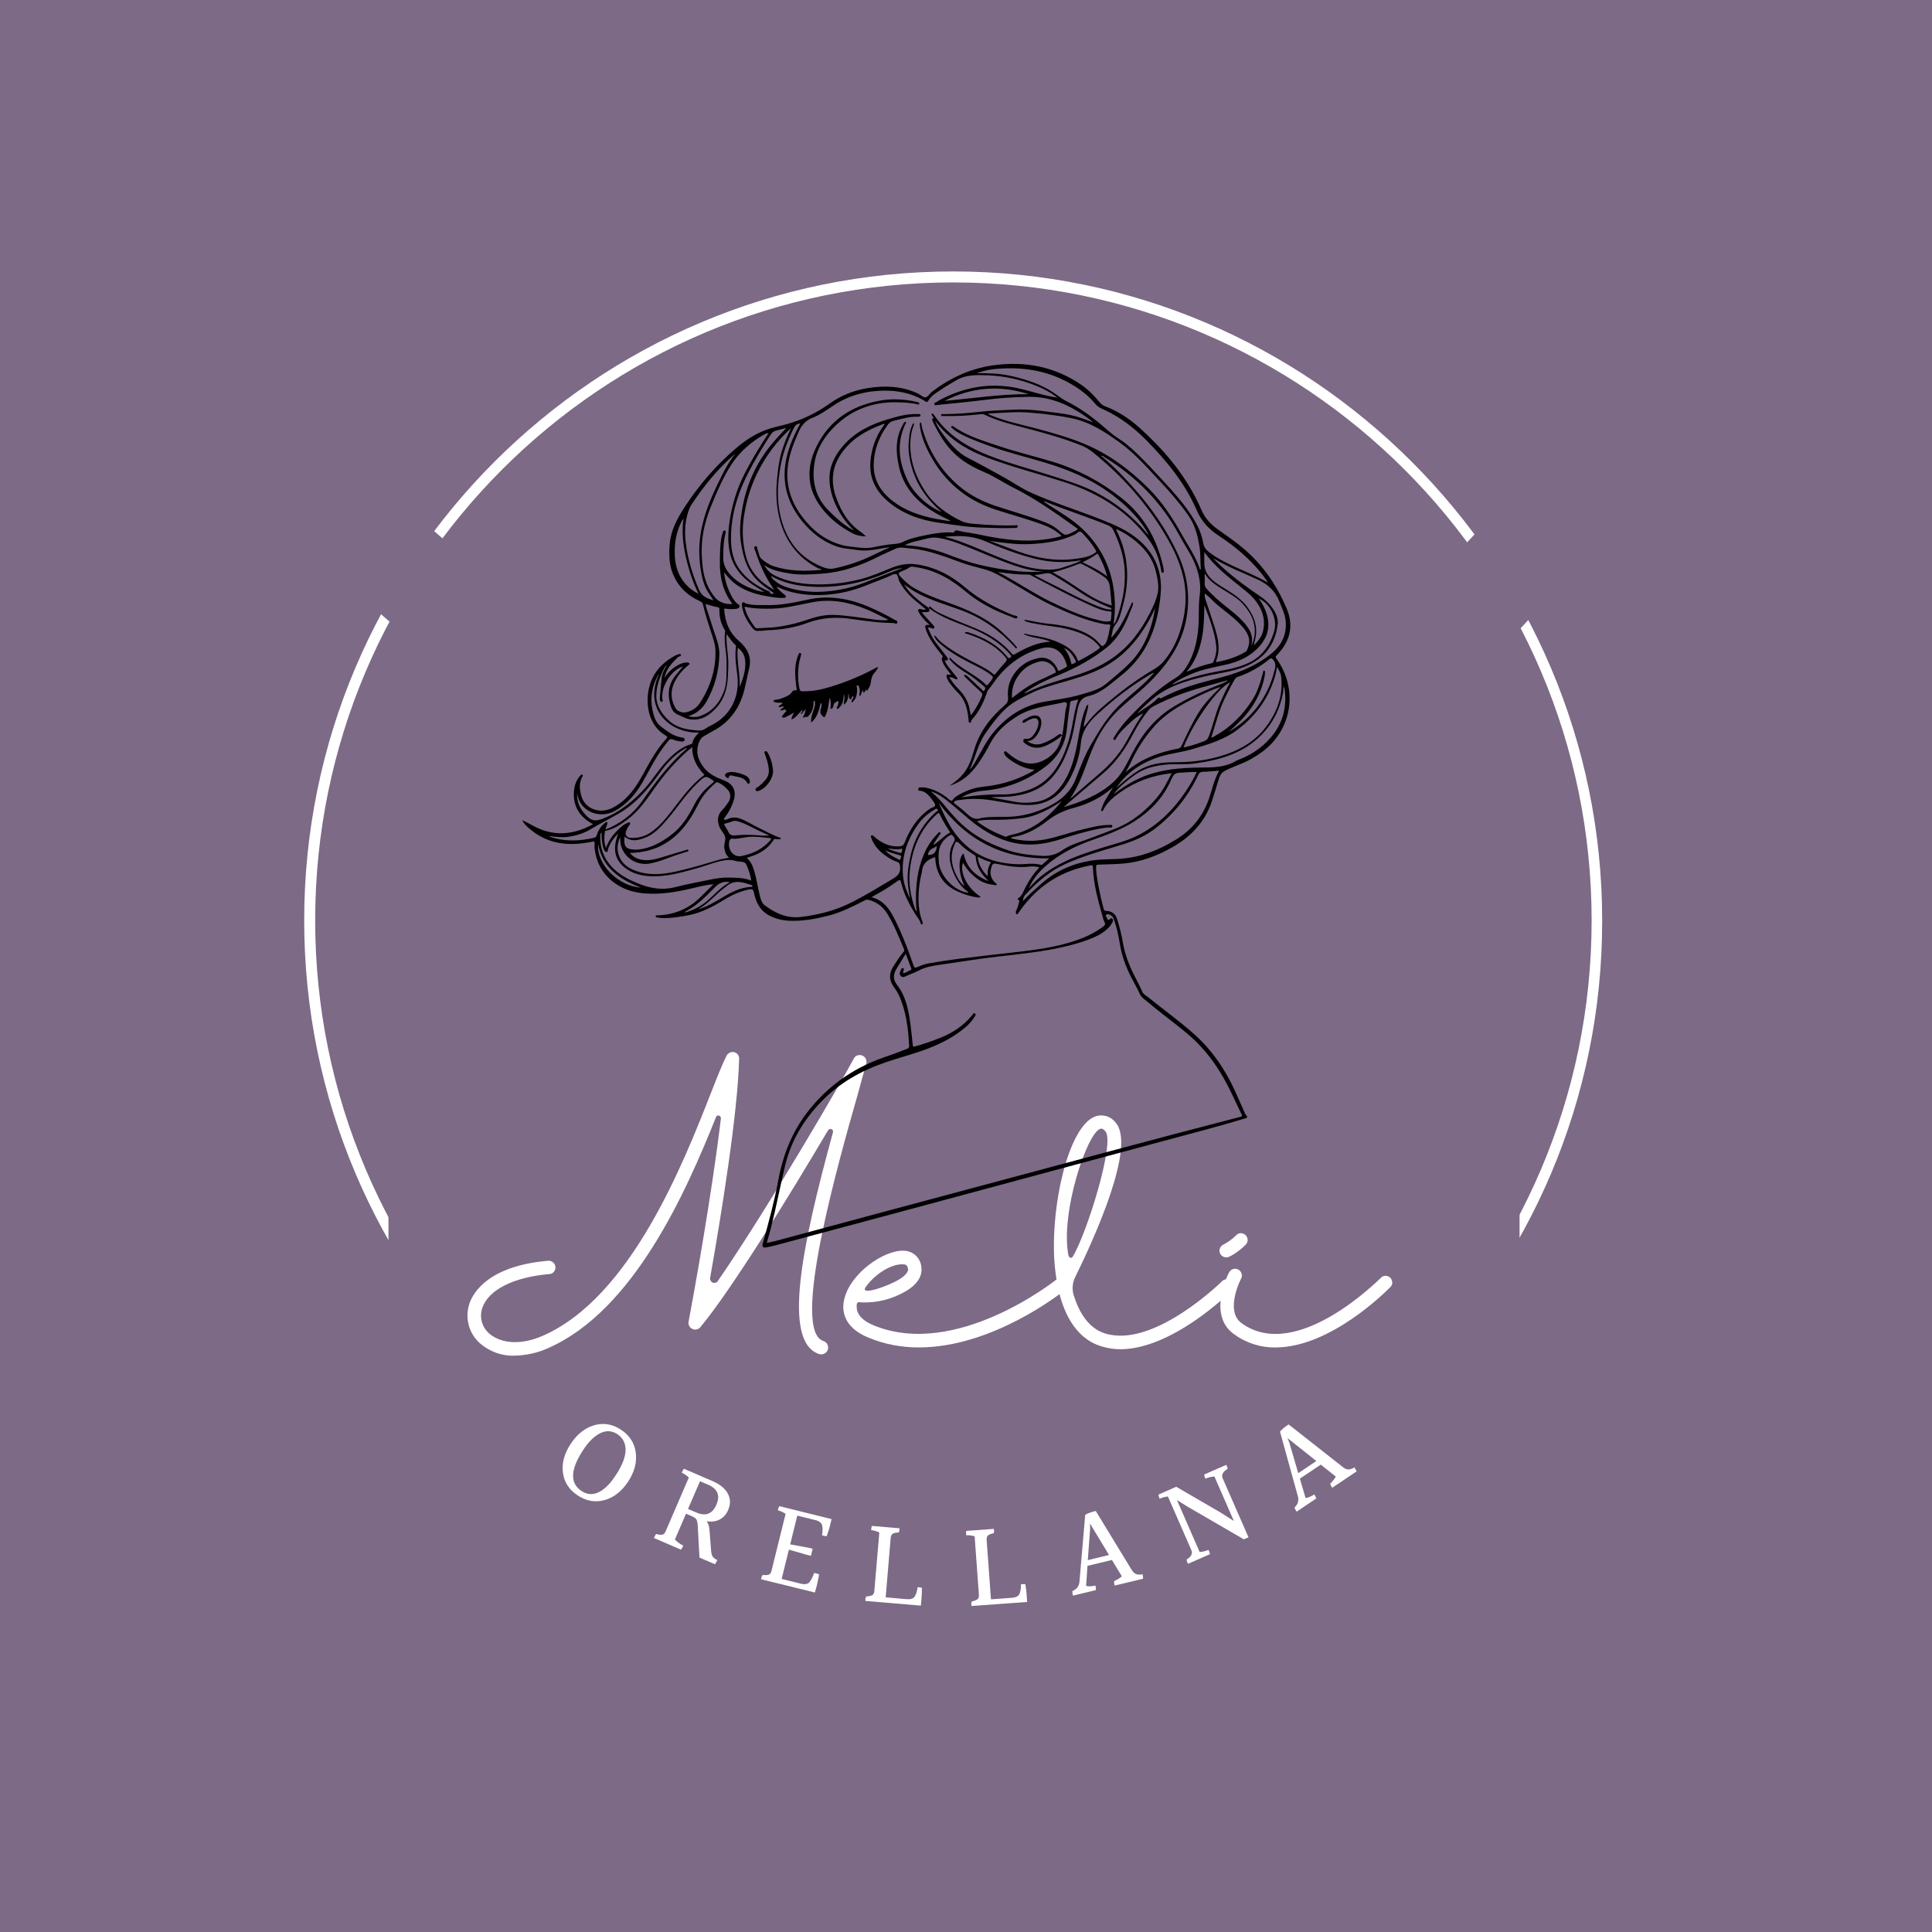 <?xml version="1.0" encoding="UTF-8"?>
<svg xmlns="http://www.w3.org/2000/svg" xmlns:xlink="http://www.w3.org/1999/xlink" width="375pt" height="375pt" viewBox="0 0 375 375" version="1.2">
<defs>
<g>
<symbol overflow="visible" id="glyph1-0">
<path style="stroke:none;" d="M 0 0 L 9.594 -14.547 L 20.391 -7.422 L 10.797 7.125 Z M 10.141 -12.172 L 2.391 -0.438 L 10.25 4.75 L 18 -6.984 Z M 9.375 -2.469 L 9.297 -2.516 L 5.219 0.25 L 3.641 -0.781 L 9.344 -4.328 L 10.297 -10.891 L 11.875 -9.859 L 11.062 -5 L 11.141 -4.953 L 15.188 -7.672 L 16.766 -6.625 L 11.031 -3.062 L 10.109 3.484 L 8.531 2.438 Z M 9.375 -2.469 "/>
</symbol>
<symbol overflow="visible" id="glyph1-1">
<path style="stroke:none;" d="M 8.141 -5.172 C 5.617 -1.348 5.504 1.316 7.797 2.828 C 8.859 3.523 9.945 3.613 11.062 3.094 C 12.188 2.582 13.285 1.516 14.359 -0.109 C 14.43 -0.223 14.508 -0.344 14.594 -0.469 C 15.781 -2.32 16.363 -3.898 16.344 -5.203 C 16.332 -6.516 15.801 -7.516 14.75 -8.203 C 13.707 -8.898 12.602 -8.961 11.438 -8.391 C 10.281 -7.828 9.18 -6.754 8.141 -5.172 Z M 12.266 4.594 C 10.461 5.094 8.723 4.789 7.047 3.688 C 5.379 2.582 4.426 1.113 4.188 -0.719 C 3.945 -2.562 4.445 -4.426 5.688 -6.312 C 6.938 -8.207 8.461 -9.414 10.266 -9.938 C 12.066 -10.457 13.801 -10.164 15.469 -9.062 C 17.133 -7.969 18.086 -6.477 18.328 -4.594 C 18.566 -2.719 18.066 -0.844 16.828 1.031 C 15.586 2.906 14.066 4.094 12.266 4.594 Z M 12.266 4.594 "/>
</symbol>
<symbol overflow="visible" id="glyph2-0">
<path style="stroke:none;" d="M 0 0 L 6.891 -16 L 18.766 -10.875 L 11.875 5.125 Z M 7.844 -13.75 L 2.297 -0.844 L 10.938 2.875 L 16.484 -10.031 Z M 8.797 -4.062 L 8.719 -4.109 L 5.172 -0.656 L 3.438 -1.406 L 8.438 -5.906 L 8.234 -12.531 L 9.969 -11.781 L 10.016 -6.875 L 10.109 -6.828 L 13.625 -10.219 L 15.344 -9.469 L 10.328 -4.938 L 10.547 1.656 L 8.828 0.906 Z M 8.797 -4.062 "/>
</symbol>
<symbol overflow="visible" id="glyph2-1">
<path style="stroke:none;" d="M 7.875 -6.312 L 9.469 -5.625 C 11.301 -4.832 12.602 -5.332 13.375 -7.125 C 14.156 -8.914 13.629 -10.207 11.797 -11 L 10.203 -11.688 Z M 13.562 3.609 C 13.426 3.922 13.27 4.191 13.094 4.422 L 10.094 3.125 L 9.75 -3.25 C 9.719 -3.664 9.641 -3.992 9.516 -4.234 C 9.391 -4.473 9.113 -4.688 8.688 -4.875 L 7.484 -5.391 L 5.328 -0.375 C 5.828 0.125 6.367 0.52 6.953 0.812 C 6.93 0.863 6.895 0.945 6.844 1.062 C 6.789 1.176 6.68 1.352 6.516 1.594 L 1.25 -0.672 C 1.289 -0.742 1.344 -0.852 1.406 -1 C 1.469 -1.145 1.566 -1.297 1.703 -1.453 C 2.211 -1.305 2.602 -1.258 2.875 -1.312 C 3.156 -1.375 3.375 -1.594 3.531 -1.969 L 8.031 -12.406 C 7.656 -12.77 7.195 -13.086 6.656 -13.359 C 6.812 -13.703 6.953 -13.953 7.078 -14.109 L 12.625 -11.719 C 14.094 -11.082 15.086 -10.27 15.609 -9.281 C 16.129 -8.289 16.148 -7.238 15.672 -6.125 C 15.316 -5.289 14.781 -4.676 14.062 -4.281 C 13.344 -3.883 12.484 -3.766 11.484 -3.922 C 11.797 -3.555 11.984 -2.973 12.047 -2.172 L 12.344 1.609 C 12.375 2.203 12.473 2.633 12.641 2.906 C 12.816 3.188 13.125 3.422 13.562 3.609 Z M 13.562 3.609 "/>
</symbol>
<symbol overflow="visible" id="glyph3-0">
<path style="stroke:none;" d="M 0 0 L 4.188 -16.906 L 16.75 -13.797 L 12.562 3.109 Z M 5.5 -14.859 L 2.125 -1.219 L 11.25 1.047 L 14.625 -12.594 Z M 8.016 -5.453 L 7.922 -5.469 L 5 -1.5 L 3.172 -1.953 L 7.359 -7.219 L 6.078 -13.703 L 7.906 -13.25 L 8.766 -8.422 L 8.859 -8.406 L 11.766 -12.297 L 13.594 -11.844 L 9.391 -6.562 L 10.688 -0.094 L 8.859 -0.547 Z M 8.016 -5.453 "/>
</symbol>
<symbol overflow="visible" id="glyph3-1">
<path style="stroke:none;" d="M 5.125 -0.938 L 8.828 -0.016 C 9.578 0.16 10.117 0.086 10.453 -0.234 C 10.785 -0.566 11.113 -1.188 11.438 -2.094 C 11.57 -2.07 11.723 -2.039 11.891 -2 C 12.055 -1.957 12.223 -1.895 12.391 -1.812 C 12.254 -1.008 12.113 -0.316 11.969 0.266 C 11.82 0.848 11.691 1.328 11.578 1.703 L 1.125 -0.875 C 1.145 -0.957 1.172 -1.07 1.203 -1.219 C 1.242 -1.375 1.32 -1.535 1.438 -1.703 C 1.969 -1.648 2.363 -1.672 2.625 -1.766 C 2.883 -1.867 3.062 -2.117 3.156 -2.516 L 5.891 -13.562 C 5.516 -13.844 5.008 -14.078 4.375 -14.266 C 4.469 -14.629 4.566 -14.895 4.672 -15.062 L 14.812 -12.547 C 14.738 -12.211 14.629 -11.754 14.484 -11.172 C 14.336 -10.586 14.129 -9.938 13.859 -9.219 C 13.742 -9.219 13.445 -9.273 12.969 -9.391 C 13.102 -10.305 13.098 -10.984 12.953 -11.422 C 12.816 -11.859 12.379 -12.172 11.641 -12.359 L 8.156 -13.219 L 6.781 -7.641 L 10.359 -6.984 L 11.141 -6.797 L 10.812 -5.422 L 10.031 -5.609 L 6.531 -6.625 Z M 5.125 -0.938 "/>
</symbol>
<symbol overflow="visible" id="glyph4-0">
<path style="stroke:none;" d="M 0 0 L 1.469 -17.359 L 14.359 -16.266 L 12.891 1.094 Z M 3.094 -15.516 L 1.906 -1.531 L 11.266 -0.734 L 12.453 -14.719 Z M 7.062 -6.641 L 6.969 -6.641 L 4.688 -2.266 L 2.812 -2.422 L 6.141 -8.281 L 3.844 -14.5 L 5.719 -14.344 L 7.344 -9.703 L 7.422 -9.688 L 9.688 -14 L 11.562 -13.844 L 8.234 -7.953 L 10.531 -1.766 L 8.656 -1.922 Z M 7.062 -6.641 "/>
</symbol>
<symbol overflow="visible" id="glyph4-1">
<path style="stroke:none;" d="M 4.875 -1.75 L 8.922 -1.391 C 9.66 -1.328 10.172 -1.473 10.453 -1.828 C 10.734 -2.191 10.945 -2.828 11.094 -3.734 C 11.383 -3.703 11.656 -3.66 11.906 -3.609 C 11.906 -2.773 11.879 -2.078 11.828 -1.516 C 11.785 -0.961 11.742 -0.504 11.703 -0.141 L 0.938 -1.047 C 0.926 -1.141 0.926 -1.266 0.938 -1.422 C 0.945 -1.578 1.004 -1.742 1.109 -1.922 C 1.641 -1.953 2.023 -2.035 2.266 -2.172 C 2.504 -2.305 2.641 -2.578 2.672 -2.984 L 3.641 -14.328 C 3.223 -14.555 2.695 -14.711 2.062 -14.797 C 2.062 -14.848 2.066 -14.938 2.078 -15.062 C 2.086 -15.188 2.125 -15.367 2.188 -15.609 L 7.562 -15.156 C 7.57 -15.082 7.566 -14.969 7.547 -14.812 C 7.535 -14.664 7.488 -14.508 7.406 -14.344 C 6.875 -14.32 6.488 -14.238 6.25 -14.094 C 6.02 -13.957 5.883 -13.68 5.844 -13.266 Z M 4.875 -1.75 "/>
</symbol>
<symbol overflow="visible" id="glyph5-0">
<path style="stroke:none;" d="M 0 0 L -1.266 -17.375 L 11.641 -18.312 L 12.906 -0.938 Z M 0.625 -15.812 L 1.641 -1.812 L 11.016 -2.5 L 10 -16.5 Z M 5.938 -7.672 L 5.844 -7.672 L 4.281 -2.984 L 2.422 -2.844 L 4.75 -9.141 L 1.547 -14.922 L 3.406 -15.062 L 5.719 -10.719 L 5.812 -10.719 L 7.391 -15.344 L 9.25 -15.484 L 6.891 -9.156 L 10.125 -3.406 L 8.266 -3.266 Z M 5.938 -7.672 "/>
</symbol>
<symbol overflow="visible" id="glyph5-1">
<path style="stroke:none;" d="M 4.531 -2.484 L 8.594 -2.781 C 9.32 -2.832 9.797 -3.055 10.016 -3.453 C 10.242 -3.848 10.359 -4.504 10.359 -5.422 C 10.66 -5.441 10.941 -5.445 11.203 -5.438 C 11.328 -4.602 11.41 -3.906 11.453 -3.344 C 11.492 -2.789 11.523 -2.332 11.547 -1.969 L 0.766 -1.188 C 0.734 -1.27 0.711 -1.391 0.703 -1.547 C 0.691 -1.703 0.723 -1.875 0.797 -2.062 C 1.316 -2.176 1.688 -2.32 1.906 -2.5 C 2.125 -2.676 2.219 -2.961 2.188 -3.359 L 1.359 -14.719 C 0.898 -14.863 0.352 -14.93 -0.281 -14.922 C -0.281 -14.973 -0.285 -15.062 -0.297 -15.188 C -0.305 -15.32 -0.301 -15.516 -0.281 -15.766 L 5.094 -16.156 C 5.102 -16.082 5.113 -15.969 5.125 -15.812 C 5.145 -15.656 5.125 -15.488 5.062 -15.312 C 4.539 -15.207 4.176 -15.066 3.969 -14.891 C 3.758 -14.723 3.664 -14.43 3.688 -14.016 Z M 4.531 -2.484 "/>
</symbol>
<symbol overflow="visible" id="glyph6-0">
<path style="stroke:none;" d="M 0 0 L -4.062 -16.938 L 8.516 -19.953 L 12.578 -3.016 Z M -1.953 -15.703 L 1.328 -2.047 L 10.469 -4.25 L 7.188 -17.906 Z M 4.609 -8.531 L 4.516 -8.5 L 3.734 -3.625 L 1.906 -3.188 L 3.203 -9.797 L -0.906 -14.969 L 0.922 -15.406 L 3.922 -11.516 L 4 -11.531 L 4.797 -16.328 L 6.625 -16.766 L 5.312 -10.141 L 9.438 -4.984 L 7.609 -4.547 Z M 4.609 -8.531 "/>
</symbol>
<symbol overflow="visible" id="glyph6-1">
<path style="stroke:none;" d="M 2.578 -7.969 L 6.703 -8.969 L 3 -15.078 L 3.031 -14.094 Z M 7.781 -3.031 C 7.707 -3.352 7.672 -3.641 7.672 -3.891 C 8.398 -4.234 8.906 -4.547 9.188 -4.828 L 7.266 -8 L 2.516 -6.859 L 2.25 -2.969 C 2.656 -2.844 3.258 -2.863 4.062 -3.031 C 4.113 -2.832 4.148 -2.539 4.172 -2.156 L -0.312 -1.078 C -0.383 -1.398 -0.422 -1.691 -0.422 -1.953 C 0.398 -2.305 0.859 -2.883 0.953 -3.688 L 2.078 -16.766 C 2.535 -17.047 3.219 -17.297 4.125 -17.516 L 11.078 -6.109 C 11.348 -5.68 11.641 -5.398 11.953 -5.266 C 12.266 -5.141 12.688 -5.125 13.219 -5.219 C 13.281 -4.844 13.312 -4.555 13.312 -4.359 Z M 7.781 -3.031 "/>
</symbol>
<symbol overflow="visible" id="glyph7-0">
<path style="stroke:none;" d="M 0 0 L -6.984 -15.953 L 4.859 -21.141 L 11.844 -5.188 Z M -4.688 -15.109 L 0.953 -2.25 L 9.562 -6.031 L 3.922 -18.891 Z M 3.031 -9.203 L 2.953 -9.172 L 3.047 -4.234 L 1.328 -3.484 L 1.438 -10.203 L -3.531 -14.578 L -1.812 -15.328 L 1.812 -12.031 L 1.906 -12.062 L 1.828 -16.922 L 3.547 -17.688 L 3.422 -10.922 L 8.406 -6.594 L 6.688 -5.828 Z M 3.031 -9.203 "/>
</symbol>
<symbol overflow="visible" id="glyph7-1">
<path style="stroke:none;" d="M 7.859 -20.625 C 7.91 -20.551 7.961 -20.445 8.016 -20.312 C 8.078 -20.176 8.113 -20.02 8.125 -19.844 C 7.195 -19.289 6.883 -18.672 7.188 -17.984 L 12.188 -6.562 L 11.281 -6.172 L 0.25 -12.578 L -1.703 -13.797 L 2.703 -3.719 C 3.141 -3.719 3.719 -3.852 4.438 -4.125 C 4.457 -4.082 4.488 -4.004 4.531 -3.891 C 4.582 -3.773 4.645 -3.578 4.719 -3.297 L 0.453 -1.422 C 0.398 -1.504 0.344 -1.613 0.281 -1.75 C 0.227 -1.895 0.191 -2.062 0.172 -2.25 C 1.078 -2.801 1.383 -3.41 1.094 -4.078 L -3.453 -14.484 C -3.953 -14.453 -4.492 -14.305 -5.078 -14.047 C -5.211 -14.43 -5.285 -14.703 -5.297 -14.859 L -1.844 -16.375 L 6.766 -11.375 L 9.344 -9.734 L 5.578 -18.359 C 5.117 -18.367 4.535 -18.234 3.828 -17.953 C 3.805 -17.992 3.77 -18.07 3.719 -18.188 C 3.664 -18.312 3.617 -18.5 3.578 -18.75 Z M 7.859 -20.625 "/>
</symbol>
<symbol overflow="visible" id="glyph8-0">
<path style="stroke:none;" d="M 0 0 L -9.703 -14.469 L 1.047 -21.672 L 10.75 -7.203 Z M -7.297 -14.062 L 0.531 -2.391 L 8.344 -7.625 L 0.516 -19.297 Z M 1.359 -9.594 L 1.281 -9.547 L 2.234 -4.703 L 0.688 -3.656 L -0.391 -10.297 L -6.047 -13.719 L -4.5 -14.766 L -0.328 -12.156 L -0.25 -12.203 L -1.188 -16.984 L 0.375 -18.031 L 1.453 -11.359 L 7.109 -7.969 L 5.547 -6.922 Z M 1.359 -9.594 "/>
</symbol>
<symbol overflow="visible" id="glyph8-1">
<path style="stroke:none;" d="M -0.344 -8.375 L 3.172 -10.734 L -2.438 -15.188 L -2.062 -14.266 Z M 6.25 -5.547 C 6.062 -5.816 5.926 -6.07 5.844 -6.312 C 6.406 -6.883 6.77 -7.352 6.938 -7.719 L 4.031 -10.031 L -0.031 -7.312 L 1.078 -3.547 C 1.504 -3.586 2.066 -3.82 2.766 -4.25 C 2.879 -4.082 3.016 -3.828 3.172 -3.484 L -0.656 -0.906 C -0.844 -1.176 -0.984 -1.438 -1.078 -1.688 C -0.441 -2.301 -0.211 -3 -0.391 -3.781 L -3.891 -16.453 C -3.547 -16.867 -2.988 -17.332 -2.219 -17.844 L 8.266 -9.594 C 8.66 -9.27 9.023 -9.102 9.359 -9.094 C 9.703 -9.094 10.109 -9.227 10.578 -9.5 C 10.766 -9.164 10.898 -8.906 10.984 -8.719 Z M 6.25 -5.547 "/>
</symbol>
<symbol overflow="visible" id="glyph0-0">
<path style="stroke:none;" d="M 18.176 0.199 C 34.707 -7.121 44.812 -29.926 50.688 -44.613 C 50.738 -44.863 50.988 -44.961 51.238 -44.914 C 51.484 -44.863 51.637 -44.613 51.637 -44.363 C 49.844 -29.277 46.258 -9.609 45.359 -4.879 C 45.262 -4.332 45.559 -3.734 46.109 -3.484 C 46.656 -3.238 47.305 -3.387 47.652 -3.836 C 53.875 -11.352 65.027 -29.527 72.449 -42.074 C 72.598 -42.273 72.895 -42.375 73.094 -42.273 C 73.344 -42.176 73.445 -41.926 73.395 -41.676 C 67.32 -19.52 63.484 -0.895 70.754 1.395 C 71.453 1.594 72.199 1.195 72.398 0.496 C 72.598 -0.199 72.25 -0.895 71.551 -1.145 C 65.129 -3.086 74.34 -35.504 78.273 -49.293 C 78.82 -51.387 79.371 -53.277 79.867 -55.02 C 80.016 -55.668 79.668 -56.316 79.07 -56.562 C 78.422 -56.812 77.727 -56.562 77.426 -55.965 C 75.734 -52.68 61.195 -27.535 51.039 -12.797 C 50.84 -12.449 50.391 -12.348 50.043 -12.496 C 49.691 -12.648 49.492 -12.996 49.543 -13.395 C 51.684 -25.445 54.922 -45.41 55.172 -55.918 C 55.219 -56.516 54.82 -57.062 54.223 -57.211 C 53.625 -57.359 53.027 -57.062 52.73 -56.516 C 51.984 -55.07 50.988 -52.582 49.742 -49.395 C 44.316 -35.551 34.156 -9.711 17.129 -2.191 C 12.148 0 8.465 -0.996 6.621 -2.641 C 5.227 -3.883 4.73 -5.824 5.328 -7.57 C 6.523 -11.105 11.402 -13.543 18.324 -14.141 C 18.672 -14.141 18.973 -14.289 19.219 -14.59 C 19.418 -14.84 19.57 -15.188 19.52 -15.535 C 19.469 -16.23 18.82 -16.781 18.125 -16.73 C 6.574 -15.734 3.586 -10.605 2.84 -8.465 C 1.891 -5.676 2.688 -2.641 4.879 -0.695 C 6.723 0.895 9.113 1.793 11.602 1.691 C 13.844 1.645 16.133 1.145 18.176 0.199 Z M 18.176 0.199 "/>
</symbol>
<symbol overflow="visible" id="glyph0-1">
<path style="stroke:none;" d="M 41.777 -12.797 C 41.527 -13.047 41.227 -13.246 40.879 -13.246 C 40.531 -13.293 40.184 -13.195 39.934 -12.996 C 39.734 -12.848 20.562 2.391 4.582 -4.184 C 1.344 -5.527 1.195 -7.27 1.293 -8.215 C 1.293 -8.363 1.344 -8.516 1.492 -8.613 C 1.594 -8.715 1.793 -8.715 1.941 -8.664 C 5.18 -8.465 8.414 -9.312 11.203 -11.055 C 13.594 -12.598 13.992 -14.289 13.844 -15.387 C 13.742 -17.18 12.297 -18.621 10.457 -18.672 C 6.523 -18.871 -0.051 -14.191 -1.145 -9.211 C -1.594 -7.371 -1.543 -3.883 3.586 -1.793 C 6.723 -0.496 10.008 0.098 13.344 0.098 C 27.637 0.098 40.879 -10.406 41.578 -10.953 C 41.824 -11.152 42.023 -11.504 42.023 -11.801 C 42.074 -12.148 41.977 -12.496 41.777 -12.797 Z M 3.086 -11.703 C 5.027 -14.391 8.266 -16.184 10.309 -16.031 C 10.855 -16.031 11.152 -15.836 11.254 -15.086 C 11.305 -14.59 10.754 -13.891 9.758 -13.246 C 7.719 -11.902 1.594 -9.711 3.086 -11.703 Z M 3.086 -11.703 "/>
</symbol>
<symbol overflow="visible" id="glyph0-2">
<path style="stroke:none;" d="M 34.258 -12.746 C 34.008 -12.996 33.66 -13.145 33.312 -13.145 C 32.961 -13.145 32.613 -12.996 32.363 -12.746 C 32.266 -12.648 19.172 0.25 9.758 -2.59 C 6.422 -3.586 4.582 -6.773 3.535 -10.156 C 3.238 -11.254 3.336 -12.449 3.836 -13.492 C 7.32 -20.562 15.883 -39.086 11.652 -43.617 C 10.656 -44.863 9.012 -45.262 7.57 -44.664 C 2.539 -42.473 -0.797 -27.785 -0.199 -17.078 C -0.098 -15.438 0.098 -13.793 0.398 -12.148 C 0.398 -11.949 0.398 -11.801 0.496 -11.652 C 1.793 -5.379 4.73 -1.344 9.012 -0.098 C 10.207 0.25 11.402 0.449 12.598 0.449 C 22.707 0.449 33.711 -10.406 34.207 -10.906 C 34.457 -11.152 34.605 -11.453 34.605 -11.801 C 34.605 -12.199 34.508 -12.496 34.258 -12.746 Z M 2.539 -17.824 C 0.996 -26.141 6.125 -41.227 8.613 -42.273 C 8.715 -42.324 8.812 -42.375 8.914 -42.375 C 9.113 -42.375 9.359 -42.273 9.711 -41.875 C 11.703 -39.785 6.023 -21.758 3.387 -17.527 C 3.137 -17.078 2.641 -17.328 2.539 -17.824 Z M 2.539 -17.824 "/>
</symbol>
<symbol overflow="visible" id="glyph0-3">
<path style="stroke:none;" d="M 32.266 -13.445 C 31.719 -13.941 30.922 -13.941 30.422 -13.395 C 30.223 -13.246 14.09 3.188 3.387 -4.629 C 0.098 -7.02 3.285 -13.246 3.336 -13.293 C 3.637 -13.941 3.387 -14.688 2.738 -15.039 C 2.09 -15.336 1.344 -15.137 0.996 -14.488 C 0.797 -14.191 -3.238 -6.273 1.844 -2.539 C 4.184 -0.797 7.07 0.148 10.008 0.098 C 20.762 0.098 31.668 -11.004 32.266 -11.602 C 32.516 -11.852 32.664 -12.148 32.664 -12.496 C 32.613 -12.848 32.516 -13.195 32.266 -13.445 Z M 0.449 -17.379 C 0.648 -17.379 0.848 -17.426 1.047 -17.527 C 2.242 -18.125 3.285 -18.922 4.23 -19.867 C 4.73 -20.414 4.68 -21.211 4.184 -21.711 C 3.637 -22.207 2.84 -22.207 2.34 -21.66 C 1.594 -20.914 0.746 -20.316 -0.199 -19.816 C -0.695 -19.57 -0.996 -18.922 -0.848 -18.375 C -0.695 -17.777 -0.148 -17.379 0.449 -17.379 Z M 0.449 -17.379 "/>
</symbol>
</g>
<clipPath id="clip1">
  <path d="M 59.043 52.688 L 311 52.688 L 311 304.688 L 59.043 304.688 Z M 59.043 52.688 "/>
</clipPath>
<clipPath id="clip2">
  <path d="M 101.375 70 L 251 70 L 251 242.32 L 101.375 242.32 Z M 101.375 70 "/>
</clipPath>
</defs>
<g id="surface1">
<rect x="0" y="0" width="375" height="375" style="fill:rgb(100%,100%,100%);fill-opacity:1;stroke:none;"/>
<rect x="0" y="0" width="375" height="375" style="fill:rgb(100%,100%,100%);fill-opacity:1;stroke:none;"/>
<rect x="0" y="0" width="375" height="375" style="fill:rgb(48.63%,41.57%,52.55%);fill-opacity:1;stroke:none;"/>
<g clip-path="url(#clip1)" clip-rule="nonzero">
<path style=" stroke:none;fill-rule:nonzero;fill:rgb(100%,100%,100%);fill-opacity:1;" d="M 185.012 304.711 C 115.586 304.711 59.043 248.168 59.043 178.656 C 59.043 109.148 115.586 52.688 185.012 52.688 C 254.434 52.688 310.98 109.234 310.98 178.656 C 311.066 248.168 254.52 304.711 185.012 304.711 Z M 185.012 54.82 C 116.695 54.82 61.176 110.344 61.176 178.656 C 61.176 246.973 116.781 302.578 185.012 302.578 C 253.242 302.578 308.934 246.973 308.934 178.656 C 308.934 110.344 253.328 54.82 185.012 54.82 Z M 185.012 54.82 "/>
</g>
<path style=" stroke:none;fill-rule:nonzero;fill:rgb(48.63%,41.57%,52.55%);fill-opacity:1;" d="M 75.402 233.605 L 294.945 233.605 L 294.945 322.488 L 75.402 322.488 Z M 75.402 233.605 "/>
<path style=" stroke:none;fill-rule:nonzero;fill:rgb(48.63%,41.57%,52.55%);fill-opacity:1;" d="M 56.523 104.09 L 68.941 89.785 L 101.621 118.152 L 89.207 132.457 Z M 56.523 104.09 "/>
<path style=" stroke:none;fill-rule:nonzero;fill:rgb(48.63%,41.57%,52.55%);fill-opacity:1;" d="M 296.414 92.684 L 310.32 105.543 L 280.941 137.32 L 267.031 124.457 Z M 296.414 92.684 "/>
<g style="fill:rgb(100%,100%,100%);fill-opacity:1;">
  <use xlink:href="#glyph0-0" x="88.29" y="261.439"/>
</g>
<g style="fill:rgb(100%,100%,100%);fill-opacity:1;">
  <use xlink:href="#glyph0-1" x="165.003" y="261.439"/>
</g>
<g style="fill:rgb(100%,100%,100%);fill-opacity:1;">
  <use xlink:href="#glyph0-2" x="204.828" y="261.439"/>
</g>
<g style="fill:rgb(100%,100%,100%);fill-opacity:1;">
  <use xlink:href="#glyph0-3" x="237.584" y="261.439"/>
</g>
<g clip-path="url(#clip2)" clip-rule="nonzero">
<path style=" stroke:none;fill-rule:nonzero;fill:rgb(0%,0%,0%);fill-opacity:1;" d="M 247.887 127.113 C 250.434 124.449 251.184 121.449 249.684 117.973 C 247.766 113.531 245.102 109.641 241.391 106.488 C 239.809 105.141 238.098 103.977 236.41 102.781 C 234.957 101.754 233.809 100.496 233.133 98.832 C 232.918 98.312 232.668 97.805 232.418 97.301 C 229.703 91.77 225.777 87.18 221.238 83.082 C 219.242 81.281 217.012 79.805 214.473 78.848 C 214.086 78.703 213.793 78.488 213.527 78.176 C 212.465 76.934 211.359 75.723 210.012 74.785 C 204.77 71.137 198.918 70.031 192.691 70.922 C 188.32 71.551 184.395 73.359 180.891 76.055 C 180.445 76.395 180.09 77.09 179.648 77.125 C 179.164 77.164 178.648 76.602 178.121 76.359 C 175.008 74.934 171.75 74.797 168.426 75.332 C 165.754 75.766 163.293 76.719 161.074 78.312 C 158.527 80.137 155.742 81.492 152.715 82.328 C 151.312 82.715 149.867 82.98 148.52 83.5 C 146.445 84.301 144.594 85.531 142.895 86.973 C 138.945 90.328 135.605 94.223 132.797 98.574 C 131.422 100.711 130.223 102.926 129.996 105.535 C 129.82 107.578 129.848 109.594 130.664 111.52 C 131.68 113.898 133.406 115.586 135.766 116.637 C 136.09 116.777 136.352 116.922 136.449 117.348 C 136.887 119.207 137.473 121.027 138.066 122.844 C 138.414 123.91 138.82 124.98 138.863 126.109 C 139.004 129.844 137.91 133.246 135.914 136.363 C 135.305 137.312 134.398 137.973 133.262 138.238 C 132.434 138.43 131.465 138.09 131.109 137.457 C 130.191 135.805 130.074 134.105 130.926 132.395 C 131.566 131.105 132.484 130.023 133.602 129.117 C 133.715 129.027 133.883 128.957 133.812 128.781 C 133.758 128.637 133.605 128.609 133.449 128.598 C 132.844 128.555 132.297 128.738 131.77 129.008 C 130.613 129.605 129.688 130.449 128.988 131.555 C 129.281 129.871 130.395 128.719 131.539 127.594 C 131.746 127.391 132.332 127.383 132.145 127.051 C 131.98 126.762 131.512 127.109 131.18 127.18 C 131.16 127.184 131.141 127.195 131.121 127.207 C 129.184 128.25 127.598 129.617 126.621 131.664 C 125.129 134.773 125.098 140.348 129.215 142.77 C 129.25 142.789 129.277 142.824 129.312 142.844 C 129.594 143 129.555 143.141 129.352 143.359 C 128.262 144.527 127.375 145.844 126.551 147.207 C 125.484 148.973 124.602 150.852 123.441 152.566 C 122.254 154.332 120.812 155.824 118.906 156.801 C 116.367 158.098 113.496 156.98 112.82 154.434 C 112.5 153.215 112.344 151.965 113.016 150.785 C 113.086 150.656 113.203 150.504 113.07 150.387 C 112.898 150.238 112.773 150.445 112.648 150.531 C 112.551 150.602 112.484 150.719 112.41 150.816 C 111.691 151.746 111.41 152.844 111.383 153.977 C 111.309 156.754 112.691 158.672 115.074 159.953 C 115.059 159.969 115.039 160.016 115.008 160.035 C 111.16 162.125 107.285 162.406 103.367 160.223 C 102.746 159.879 102.109 159.562 101.379 159.18 C 101.68 159.824 101.816 159.969 102.363 160.477 C 105.895 163.785 110.09 164.332 114.629 163.43 C 115.461 163.266 115.449 163.23 115.398 164.098 C 115.391 164.262 115.383 164.434 115.402 164.598 C 115.691 167.18 116.773 169.34 118.801 171.008 C 120.738 172.598 122.992 173.277 125.457 173.434 C 128.371 173.621 131.203 173.145 134.023 172.496 C 135.484 172.156 136.93 171.746 138.48 171.645 C 137.695 172.422 136.906 173.188 136.129 173.973 C 133.777 176.352 130.934 177.582 127.59 177.668 C 127.434 177.672 127.262 177.676 127.258 177.859 C 127.254 178.027 127.414 178.07 127.574 178.082 C 128.012 178.125 128.438 178.219 128.883 178.211 C 130.516 178.188 132.121 177.945 133.719 177.629 C 136.168 177.141 138.336 176.004 140.438 174.711 C 142.004 173.742 143.652 172.965 145.488 172.633 C 146.012 172.535 146.203 172.645 146.32 173.191 C 146.723 175.113 147.52 176.793 149.391 177.738 C 150.586 178.344 151.848 178.645 153.18 178.711 C 155.734 178.836 158.215 178.371 160.676 177.762 C 163.188 177.141 165.473 175.965 167.766 174.805 C 167.977 174.699 168.152 174.562 168.457 174.633 C 170.145 175.023 171.402 175.977 172.281 177.441 C 173.574 179.598 174.516 181.918 175.465 184.234 C 175.559 184.469 175.52 184.594 175.363 184.777 C 174.625 185.664 174.004 186.633 173.387 187.602 C 172.574 188.887 172.523 190.18 173.422 191.465 C 173.781 191.977 174.16 192.492 174.422 193.055 C 175.891 196.195 176.277 199.57 176.469 202.98 C 176.488 203.293 176.363 203.449 176.066 203.57 C 174.48 204.223 172.859 204.773 171.25 205.348 C 165.324 207.473 160.43 210.992 156.605 216.012 C 153.633 219.918 151.945 224.344 151.055 229.129 C 150.285 233.262 149.184 237.316 148.055 241.363 C 147.883 241.977 148.09 242.238 148.742 242.117 C 149.461 241.984 150.172 241.812 150.879 241.621 C 159.555 239.301 168.23 236.977 176.906 234.641 C 193.262 230.238 209.621 225.832 225.977 221.422 C 231.113 220.035 236.266 218.719 241.355 217.172 C 241.766 217.047 242.484 217.027 241.762 216.332 C 241.707 216.277 241.688 216.184 241.652 216.109 C 241.016 214.68 240.391 213.242 239.742 211.82 C 237.809 207.562 235.219 203.773 231.703 200.656 C 228.852 198.129 225.754 195.906 222.793 193.512 C 222.406 193.203 221.906 192.973 221.711 192.492 C 221.25 191.371 220.641 190.324 220.105 189.238 C 219.102 187.211 218.309 185.109 217.934 182.867 C 217.688 181.383 217.297 179.941 216.871 178.5 C 216.539 177.387 215.816 176.836 214.691 176.801 C 214.363 176.793 214.27 176.648 214.207 176.367 C 214.047 175.656 213.832 174.957 213.68 174.246 C 213.285 172.391 212.855 170.539 212.754 168.637 C 212.711 167.844 212.75 167.84 213.527 167.812 C 215.094 167.758 216.668 167.746 218.227 167.594 C 221.609 167.27 224.707 166.074 227.648 164.391 C 231.211 162.344 233.855 159.543 235.191 155.609 C 235.566 154.504 235.898 153.387 236.238 152.27 C 236.949 149.914 236.945 149.91 239.207 148.945 C 239.707 148.734 240.207 148.523 240.711 148.324 C 242.316 147.691 243.793 146.844 245.168 145.797 C 250.84 141.473 251.992 133.73 247.742 127.809 C 247.473 127.43 247.691 127.316 247.887 127.113 Z M 248.352 116.809 C 248.805 117.992 249.391 119.148 249.535 120.414 C 249.832 123.059 248.809 125.195 246.777 126.852 C 244.027 129.098 240.844 130.445 237.441 131.367 C 235.207 131.973 232.953 132.504 230.754 133.234 C 229.004 133.816 227.324 134.539 225.68 135.359 C 225.5 135.453 225.348 135.688 225.07 135.418 C 224.938 135.289 224.703 135.547 224.559 135.691 C 223.43 136.824 222 137.543 220.738 138.5 C 221.41 137.637 222.27 136.969 223.059 136.23 C 226.168 133.316 230.082 132.172 234.094 131.23 C 236.652 130.629 239.297 130.371 241.754 129.348 C 245.406 127.832 247.516 125.105 247.996 121.203 C 248.164 119.859 247.488 118.664 246.664 117.598 C 245.664 116.316 244.27 115.539 242.977 114.625 C 240.297 112.727 237.703 110.719 235.445 108.32 C 238.215 110.027 241.242 111.152 244.16 112.504 C 246.133 113.418 247.566 114.766 248.352 116.809 Z M 245.344 130.164 C 245.141 130.148 245.191 130.406 245.148 130.562 C 244.656 132.391 244.137 134.215 243.102 135.832 C 241.234 138.75 238.871 141.16 235.82 142.855 C 235.613 142.973 235.418 143.141 235.105 143.145 C 235.938 140.621 236.52 138.051 237.676 135.664 C 238.293 134.391 238.918 133.121 239.641 131.902 C 239.801 131.633 239.996 131.461 240.293 131.363 C 242.562 130.609 244.582 129.406 246.43 127.914 C 246.668 127.723 246.77 127.711 247.023 127.957 C 247.879 128.789 247.48 129.734 247.254 130.594 C 245.984 135.441 242.879 139.551 238.438 142.078 C 238.871 141.691 239.305 141.312 239.734 140.922 C 242.625 138.273 244.719 135.156 245.461 131.238 C 245.5 131.035 245.52 130.828 245.531 130.621 C 245.539 130.441 245.582 130.18 245.344 130.164 Z M 213.871 157.449 C 213.988 157.484 214.062 157.371 214.105 157.281 C 214.828 155.805 216.035 154.773 217.328 153.852 C 220.324 151.723 223.668 150.48 227.426 150.078 C 226.605 151.633 225.891 153.168 224.82 154.496 C 223.207 156.496 221.32 158.211 219.125 159.547 C 217.469 160.555 215.625 161.176 213.828 161.875 C 212.262 162.484 210.676 163.051 209.094 163.613 C 208.047 163.988 207.035 164.438 206.133 165.074 C 204.926 165.922 203.586 166.211 202.168 166.117 C 199.965 165.969 197.773 165.766 195.66 165.039 C 192.902 164.086 190.277 162.898 187.973 161.09 C 186.32 159.793 184.902 158.254 183.582 156.625 C 182.703 155.543 181.773 154.504 180.668 153.629 C 181.887 153.945 182.875 154.648 183.844 155.406 C 185.836 156.965 187.641 158.754 189.688 160.238 C 192.258 162.098 195.043 163.473 198.25 163.832 C 200.789 164.117 203.246 163.715 205.656 162.949 C 208.238 162.133 210.82 161.32 213.492 160.828 C 214.129 160.707 214.762 160.594 215.418 160.621 C 215.617 160.629 215.891 160.668 215.898 160.367 C 215.91 160.035 215.617 160.129 215.43 160.125 C 213.531 160.094 211.723 160.629 209.898 161.055 C 207.547 161.602 205.285 162.48 202.902 162.93 C 200.672 163.352 198.461 163.285 196.234 162.707 C 196.367 162.402 196.672 162.453 196.867 162.418 C 199.301 161.992 201.383 160.797 203.277 159.312 C 204.82 158.105 206.512 157.316 208.383 156.816 C 211.18 156.074 213.734 154.848 216.059 152.785 C 215.504 153.699 215.039 154.453 214.59 155.211 C 214.238 155.801 213.992 156.441 213.766 157.086 C 213.727 157.199 213.676 157.395 213.871 157.449 Z M 181.316 163.93 C 181.273 163.891 181.23 163.855 181.188 163.816 C 181.59 163.219 181.992 162.625 182.395 162.027 C 182.48 161.898 182.684 161.773 182.523 161.602 C 182.32 161.383 182.184 161.609 182.062 161.73 C 180.891 162.914 179.984 164.281 179.332 165.816 C 178.039 168.832 177.715 172.004 177.805 175.246 C 177.82 175.785 177.844 176.324 177.984 176.926 C 177.699 176.711 177.637 176.48 177.555 176.242 C 176.734 173.898 176.336 171.473 176.59 169.008 C 177.02 164.836 178.527 161.117 181.66 158.188 C 182.223 157.664 182.223 157.664 182.543 158.328 C 183.035 159.344 183.621 160.305 184.219 161.262 C 184.285 161.363 184.555 161.504 184.293 161.656 C 183.203 162.289 182.348 163.227 181.316 163.93 Z M 181.852 164.238 C 181.715 165.492 181.203 165.984 180.102 165.957 C 180.188 164.887 181.117 164.68 181.852 164.238 Z M 176.191 171.137 C 176.254 172.25 176.477 173.348 176.641 174.453 C 175.988 173.039 175.422 171.633 175.273 170.035 C 174.93 166.281 176.062 163.012 178.191 160.012 C 179.039 158.816 180.125 157.879 181.398 157.16 C 181.555 157.07 181.773 156.789 181.969 157.137 C 182.145 157.441 181.824 157.469 181.691 157.586 C 179.066 159.945 177.426 162.867 176.688 166.312 C 176.344 167.902 176.102 169.504 176.191 171.137 Z M 182.207 165.426 C 182.375 163.941 183.129 162.879 184.387 162.121 C 184.613 161.984 184.719 162 184.906 162.191 C 185.359 162.652 185.445 162.977 185.047 163.637 C 184.078 165.227 184.203 166.973 184.797 168.684 C 185.391 170.379 186.25 171.902 187.73 173 C 187.824 173.07 187.938 173.141 187.949 173.281 C 185.215 172.969 182.422 170.043 182.215 167.297 C 182.172 166.672 182.137 166.059 182.207 165.426 Z M 185.84 170.305 C 184.812 168.414 184.328 166.453 185.113 164.324 C 185.543 163.156 185.625 163.109 186.473 163.957 C 187.234 164.715 188.102 165.324 189.016 165.883 C 189.18 165.984 189.367 166.039 189.387 166.32 C 189.52 168.168 190.41 169.629 191.742 170.859 C 191.781 170.898 191.805 170.957 191.84 171.004 C 189.336 170.043 187.59 168.391 187.031 165.656 C 185.879 166.578 186.031 169.633 187.25 172.031 C 186.629 171.582 186.195 170.961 185.84 170.305 Z M 191.727 170.094 C 190.66 169.059 189.941 167.871 189.758 166.316 C 190.562 166.703 191.316 167.035 192.109 167.262 C 192.316 167.32 192.332 167.414 192.25 167.559 C 191.789 168.336 191.629 169.176 191.727 170.094 Z M 185.949 162.488 C 184.289 160.504 183.238 158.168 182.184 155.797 C 187.516 163.012 194.566 166.762 203.664 166.602 C 203.211 167.008 202.793 167.379 202.379 167.754 C 202.281 167.844 202.188 167.906 202.043 167.863 C 200.539 167.441 199.012 167.793 197.496 167.746 C 192.922 167.605 188.957 166.082 185.949 162.488 Z M 204.023 167.215 C 206.469 165.309 209.234 164.02 212.156 162.992 C 214.898 162.027 217.648 161.027 220.121 159.461 C 223.199 157.512 225.664 154.992 227.195 151.625 C 227.938 149.992 227.988 150.02 229.773 149.941 C 230.586 149.902 231.398 149.789 232.293 149.855 C 231.781 150.938 231.219 151.953 230.598 152.926 C 228.059 156.91 224.855 160.207 220.562 162.301 C 218.617 163.246 216.504 163.766 214.441 164.398 C 211.516 165.293 208.602 166.215 205.875 167.629 C 203.789 168.711 201.863 170.023 200.266 171.773 C 200.066 171.988 199.875 172.211 199.684 172.43 C 200.617 170.23 202.219 168.625 204.023 167.215 Z M 203.902 124.551 C 201.336 124.664 199.188 125.719 197.098 126.914 C 196.805 127.082 196.633 127.172 196.371 126.859 C 194.328 124.406 191.66 122.863 188.738 121.707 C 186.695 120.895 184.66 120.066 182.664 119.145 C 181.965 118.824 181.297 118.441 180.734 117.898 C 180.523 117.695 180.297 117.562 180.336 118.051 C 182.867 119.988 185.906 120.867 188.789 122.062 C 191.32 123.113 193.625 124.488 195.555 126.445 C 195.762 126.656 195.93 126.895 196.125 127.113 C 196.273 127.281 196.402 127.406 196.133 127.609 C 195.91 127.773 195.781 127.828 195.586 127.582 C 193.652 125.129 191.023 123.762 188.133 122.793 C 187.848 122.699 187.582 122.652 187.258 122.75 C 187.402 123.035 187.684 123 187.895 123.074 C 190.469 123.98 192.914 125.098 194.805 127.168 C 195.605 128.047 195.621 128.008 194.848 128.859 C 194.297 129.461 193.789 130.098 193.27 130.727 C 193.133 130.895 193.066 131.074 192.801 130.84 C 191.898 130.051 190.844 129.504 189.781 128.965 C 187.512 127.816 185.262 126.633 183.23 125.074 C 182.754 124.707 182.266 124.344 181.902 123.848 C 181.746 123.637 181.555 123.453 181.305 123.324 C 181.48 124.02 181.965 124.488 182.457 124.926 C 184.254 126.512 186.328 127.668 188.449 128.754 C 189.723 129.406 191.031 130 192.184 130.879 C 192.832 131.375 192.867 131.414 192.387 132.098 C 192.152 132.434 191.855 132.73 191.547 133.086 C 189.43 130.883 186.438 129.906 184.367 127.602 C 184.152 128 184.402 128.094 184.523 128.227 C 185.418 129.242 186.512 130.008 187.664 130.695 C 188.891 131.426 189.973 132.336 191.051 133.262 C 191.395 133.555 191.215 133.797 191.051 134.008 C 190.828 134.297 190.707 133.961 190.59 133.852 C 189.727 133.059 188.879 132.25 188.023 131.453 C 187.785 131.234 187.555 130.98 187.148 131 C 187.109 131.301 187.34 131.418 187.484 131.559 C 188.449 132.492 189.398 133.434 190.398 134.324 C 190.734 134.625 190.715 134.84 190.551 135.215 C 189.984 136.473 189.375 137.699 188.434 138.844 C 188.352 138.43 188.27 138.082 188.211 137.73 C 187.953 136.191 187.195 134.93 186.121 133.824 C 185.422 133.109 184.758 132.355 184.234 131.383 C 184.688 131.477 185.055 131.566 185.387 131.766 C 185.516 131.844 185.656 131.941 185.781 131.82 C 185.957 131.641 185.746 131.516 185.66 131.402 C 185.117 130.711 184.562 130.031 184.016 129.344 C 183.746 129 183.535 128.617 183.355 128.18 C 183.559 128.121 183.832 128.34 183.949 128.035 C 184.039 127.797 183.879 127.633 183.758 127.473 C 183.039 126.527 182.301 125.59 181.582 124.641 C 180.934 123.789 180.5 122.824 180.098 121.816 C 180.387 121.789 180.617 121.836 180.859 121.918 C 180.992 121.965 181.184 122.125 181.309 121.926 C 181.441 121.711 181.293 121.512 181.16 121.363 C 180.574 120.707 179.969 120.07 179.379 119.418 C 179.23 119.254 179.102 119.07 178.902 118.816 C 179.266 118.816 179.527 118.824 179.789 118.812 C 180.406 118.793 180.5 118.66 180.332 118.055 C 178.508 116.715 176.648 115.406 175.457 113.391 C 178.789 116.09 182.902 117.062 186.781 118.523 C 190.77 120.02 194.074 122.43 196.922 125.539 C 196.965 125.586 197.008 125.633 197.039 125.688 C 197.109 125.805 197.215 125.902 197.34 125.805 C 197.492 125.688 197.336 125.59 197.266 125.504 C 196.59 124.621 195.754 123.891 194.965 123.113 C 191.738 119.941 187.699 118.258 183.527 116.789 C 181.465 116.062 179.422 115.285 177.512 114.195 C 176.441 113.586 175.566 112.758 174.727 111.879 C 174.281 111.414 174.371 111.145 174.98 110.898 C 175.52 110.68 176.059 110.484 176.535 110.121 C 176.863 109.871 177.297 110.02 177.688 110.074 C 181.453 110.598 184.586 112.398 187.445 114.812 C 190.121 117.074 193.227 118.594 196.488 119.801 C 196.801 119.918 197.348 120.234 197.469 119.844 C 197.59 119.457 196.965 119.527 196.668 119.41 C 193.262 118.039 190.055 116.344 187.238 113.949 C 184.551 111.66 181.504 110.082 177.984 109.555 C 176.305 109.301 174.66 109.578 173.078 110.211 C 171.055 111.02 169.059 111.91 166.934 112.445 C 163.754 113.238 160.52 113.57 157.254 113.383 C 154.941 113.25 152.68 112.785 150.559 111.789 C 149.59 111.336 148.859 110.637 148.328 109.703 C 149.824 110.703 151.52 111.023 153.242 111.305 C 155.332 111.652 157.414 111.488 159.5 111.348 C 163.469 111.078 167.117 109.766 170.625 107.977 C 171.664 107.449 172.75 107.008 173.809 106.512 C 174.727 106.082 175.664 106.379 176.582 106.445 C 180.203 106.703 183.52 108.105 186.891 109.293 C 188.207 109.758 189.559 110.094 190.906 110.441 C 192.734 110.914 194.344 111.898 195.961 112.844 C 198.766 114.484 201.496 116.258 204.453 117.629 C 207.457 119.016 210.492 120.328 213.75 121.02 C 214.215 121.117 214.688 121.238 215.172 121.191 C 215.461 121.164 215.547 121.297 215.496 121.559 C 215.293 122.578 215.148 123.609 214.754 124.582 C 214.691 124.734 214.613 124.887 214.504 125.004 C 214.016 125.531 213.898 125.527 213.445 124.973 C 212.383 123.668 210.973 122.91 209.434 122.316 C 207.449 121.547 205.387 121.258 203.289 121.047 C 201.969 120.914 200.672 120.609 199.363 120.371 C 199.184 120.336 199.012 120.27 198.766 120.422 C 199.496 120.844 200.273 120.914 201.027 121.066 C 203.207 121.504 205.445 121.594 207.594 122.199 C 209.594 122.762 211.527 123.453 213.004 125.031 C 213.621 125.695 213.637 125.707 212.906 126.203 C 211.852 126.918 210.75 127.559 209.617 128.145 C 209.438 128.238 209.273 128.402 209.156 128.078 C 208.457 126.184 206.898 125.293 205.156 124.566 C 203.434 123.844 201.621 123.523 199.805 123.211 C 199.434 123.148 199.09 122.902 198.672 123.074 C 200.293 123.875 202.176 123.797 203.902 124.551 Z M 171.43 111.684 C 169.027 112.57 166.695 113.664 164.176 114.219 C 160.387 115.055 156.609 115.207 152.852 114.035 C 151.949 113.754 151.105 113.348 150.379 112.73 C 150.094 112.492 149.805 112.25 149.629 111.789 C 151.816 113.008 154.074 113.57 156.441 113.789 C 162.074 114.309 167.426 113.234 172.57 110.969 C 173.402 110.598 174.266 110.312 175.195 110.246 C 173.941 110.727 172.688 111.219 171.43 111.684 Z M 216.387 116.973 C 216.211 111.43 214.238 106.645 210.227 102.781 C 208.219 100.848 205.793 99.453 203.461 97.953 C 203.18 97.773 202.902 97.594 202.535 97.355 C 202.719 97.355 202.801 97.336 202.863 97.359 C 206.887 98.996 211.035 100.305 215.055 101.957 C 215.559 102.16 215.891 102.453 216.113 102.922 C 217.324 105.449 218.184 108.043 218.316 110.902 C 218.473 114.199 217.754 117.285 216.652 120.332 C 216.547 120.617 216.441 120.91 216.133 121.141 C 216.359 119.727 216.43 118.352 216.387 116.973 Z M 211.352 117.359 C 212.664 117.957 213.992 118.582 215.473 118.676 C 215.754 118.695 215.766 118.848 215.746 119.051 C 215.711 119.465 215.652 119.883 215.637 120.297 C 215.625 120.574 215.445 120.566 215.258 120.598 C 214.383 120.754 213.566 120.449 212.746 120.25 C 209.656 119.508 206.793 118.172 203.945 116.797 C 200.883 115.312 198.062 113.414 195.09 111.773 C 194.664 111.539 194.227 111.32 193.664 111.023 C 195.734 111.324 197.66 111.551 199.602 111.523 C 199.922 111.52 200.156 111.688 200.406 111.82 C 204.023 113.73 207.629 115.656 211.352 117.359 Z M 200.77 111.645 C 201.547 111.5 202.273 111.434 202.988 111.285 C 203.426 111.195 203.824 111.27 204.23 111.512 C 206.031 112.566 207.797 113.668 209.512 114.852 C 211.332 116.109 213.309 117.09 215.359 117.914 C 215.512 117.973 215.746 117.969 215.723 118.172 C 215.695 118.41 215.449 118.305 215.309 118.297 C 214.445 118.246 213.668 117.883 212.883 117.57 C 209.5 116.23 206.348 114.41 203.078 112.828 C 202.301 112.453 201.539 112.039 200.77 111.645 Z M 204.305 111.102 C 206.105 110.656 207.715 110.113 209.293 109.488 C 209.535 109.391 209.727 109.32 209.988 109.461 C 211.492 110.262 213.02 111.02 214.402 112.043 C 215.031 112.512 215.305 113.039 215.41 113.789 C 215.59 115.012 215.609 116.242 215.785 117.527 C 211.441 116.262 208.27 113.098 204.305 111.102 Z M 210.098 109.137 C 211.113 108.633 212.012 108.176 212.82 107.566 C 212.961 107.461 213.07 107.473 213.168 107.645 C 213.91 108.941 214.48 110.309 214.914 111.891 C 213.398 110.707 211.797 109.949 210.098 109.137 Z M 209.691 103.203 C 210.086 103.34 210.371 103.797 210.688 104.133 C 211.453 104.941 212.098 105.84 212.676 106.789 C 212.812 107.016 212.844 107.113 212.566 107.309 C 211.379 108.16 209.969 108.297 208.613 108.484 C 204.238 109.086 200.105 108.039 196.062 106.473 C 194.723 105.953 193.367 105.469 192.02 104.969 C 194.699 105.363 197.371 105.742 200.066 105.602 C 203.012 105.445 205.926 105.047 208.633 103.742 C 209 103.566 209.348 103.086 209.691 103.203 Z M 200.68 108.395 C 203.637 109.152 206.633 109.312 209.652 108.77 C 209.688 108.762 209.723 108.789 209.816 108.816 C 208.551 109.5 207.203 109.836 205.895 110.27 C 205.461 110.414 205.023 110.496 204.559 110.527 C 200.789 110.801 197.363 109.559 193.953 108.195 C 190.906 106.977 187.941 105.559 184.801 104.586 C 184.328 104.441 183.848 104.32 183.371 104.188 C 186.023 103.93 188.633 103.938 191.195 105.035 C 194.277 106.359 197.418 107.562 200.68 108.395 Z M 186.227 105.543 C 189.836 106.918 193.34 108.547 196.996 109.801 C 198.754 110.402 200.543 110.793 202.391 110.973 C 200.805 111.02 199.223 111.047 197.641 110.891 C 195.129 110.641 192.645 110.227 190.191 109.648 C 188.02 109.137 185.93 108.375 183.852 107.578 C 181.234 106.582 178.531 105.961 175.59 105.828 C 176.516 105.34 177.398 105.129 178.277 104.934 C 179.535 104.652 180.781 104.172 182.098 104.391 C 183.508 104.625 184.883 105.035 186.227 105.543 Z M 207.992 126.961 C 208.18 127.18 208.328 127.434 208.48 127.684 C 209.008 128.555 209.004 128.555 207.984 128.949 C 207.73 127.848 207.371 126.793 206.523 125.809 C 207.246 126.055 207.613 126.52 207.992 126.961 Z M 214.824 125.668 C 217.113 123.824 218.391 121.305 219.406 118.621 C 219.582 118.156 219.832 117.719 219.91 117.223 C 219.926 117.125 219.965 117.016 219.754 116.887 C 218.586 119.316 217.613 121.832 215.684 123.793 C 215.91 122.93 215.855 122.012 216.496 121.246 C 217.312 120.27 217.547 119 217.883 117.809 C 219.324 112.734 219.094 107.773 216.73 102.984 C 216.703 102.93 216.684 102.871 216.664 102.812 C 216.66 102.801 216.684 102.781 216.727 102.711 C 217.824 103.195 218.848 103.816 219.805 104.539 C 221.996 106.191 223.703 108.211 224.355 110.941 C 224.699 112.379 225.027 113.859 224.664 115.336 C 224.348 116.625 223.781 117.836 223.18 119.023 C 221.414 122.508 219.094 125.543 215.867 127.781 C 213.68 129.297 211.234 130.32 208.695 131.117 C 205.492 132.125 202.219 132.945 199.191 134.465 C 199.125 134.496 199.043 134.5 198.781 134.559 C 199.543 133.914 200.262 133.547 200.949 133.148 C 202.434 132.289 204.016 131.645 205.594 130.988 C 208.898 129.605 212.031 127.926 214.824 125.668 Z M 204.602 130.695 C 203.723 131.129 202.84 131.559 201.945 131.957 C 200.055 132.789 198.379 133.945 196.773 135.227 C 196.684 135.297 196.625 135.438 196.418 135.398 C 196.328 133.352 197.023 131.629 198.469 130.176 C 199.387 129.254 200.508 128.73 201.734 128.41 C 203.039 128.066 204.621 129.051 204.91 130.328 C 204.98 130.641 204.734 130.629 204.602 130.695 Z M 199.926 134.645 C 201.867 133.672 203.941 133.078 206.023 132.484 C 208.523 131.773 211.016 131.051 213.383 129.922 C 217.988 127.723 221.086 124.094 223.414 119.688 C 223.703 119.141 223.953 118.57 224.223 118.012 C 223.52 122.137 222.145 125.938 219.059 128.926 C 217.672 130.262 216.188 131.488 214.711 132.723 C 213.328 133.879 211.641 134.258 209.988 134.762 C 207.566 135.5 205.051 135.781 202.574 136.234 C 198.676 136.953 195.621 138.938 193.051 141.891 C 191.492 143.684 190.516 145.785 189.348 147.793 C 189.016 148.363 188.695 148.941 188.184 149.391 C 189.316 147.105 189.754 144.527 191.238 142.395 C 192.473 140.621 193.754 138.875 195.344 137.426 C 196.668 136.223 198.32 135.445 199.926 134.645 Z M 207.719 136.41 C 207.742 136.219 207.812 136.102 208.004 136.059 C 208.402 135.965 208.801 135.875 209.285 135.762 C 208.855 137.051 208.57 138.293 208.352 139.551 C 207.945 141.906 207.422 144.223 206.457 146.426 C 205.047 149.645 202.961 152.199 199.527 153.375 C 197.887 153.938 196.168 154.234 194.434 154.203 C 191.902 154.16 189.395 154.371 186.895 154.734 C 186.777 154.754 186.66 154.801 186.543 154.836 C 187.883 153.996 189.375 153.605 190.918 153.477 C 195.414 153.098 199.426 151.473 202.988 148.75 C 205.445 146.875 206.824 144.367 207.102 141.25 C 207.246 139.633 207.516 138.023 207.719 136.41 Z M 192.855 155.395 C 194.969 155.738 197.059 156.207 199.227 156.254 C 203.191 156.344 205.887 154.484 207.691 151.102 C 208.832 148.957 209.578 146.652 209.793 144.258 C 210.02 141.73 211.48 140.016 213.176 138.477 C 216.223 135.711 219.465 133.176 223.016 131.066 C 223.266 130.922 223.52 130.773 223.773 130.629 C 223.797 130.613 223.848 130.641 223.961 130.66 C 223.254 131.469 222.535 132.207 221.77 132.906 C 220.09 134.449 218.266 135.832 216.684 137.48 C 214.719 139.531 213.277 141.949 211.848 144.379 C 210.613 146.477 209.742 148.742 208.883 150.996 C 207.895 153.586 206.082 155.254 203.68 156.457 C 201.266 157.668 198.766 158.406 196.039 158.531 C 194.266 158.613 192.48 158.465 190.715 158.738 C 190.652 158.746 190.582 158.723 190.527 158.746 C 189.348 159.238 188.496 158.727 187.66 157.926 C 186.859 157.16 185.957 156.508 185.098 155.805 C 185.406 155.242 186 155.324 186.453 155.258 C 188.59 154.938 190.719 155.047 192.855 155.395 Z M 228.551 107.387 C 226.441 102.875 223.656 98.816 220.375 95.082 C 218.316 92.738 216.176 90.48 213.715 88.473 C 214.039 88.406 214.191 88.609 214.371 88.723 C 220.57 92.535 225.508 97.547 228.957 103.988 C 229.5 105 230.105 105.973 230.691 106.961 C 232.285 109.656 233.281 112.492 232.852 115.699 C 232.59 117.695 232.766 119.715 232.605 121.719 C 232.387 124.5 231.75 127.16 230.223 129.539 C 229.707 130.344 229.082 131.031 228.227 131.559 C 224.801 133.668 221.883 136.391 219.133 139.301 C 218.184 140.305 217.324 141.383 216.574 142.547 C 216.461 142.723 216.363 142.906 216.246 143.078 C 216.137 143.242 216.016 143.445 216.195 143.582 C 216.418 143.746 216.543 143.484 216.617 143.348 C 217.352 142.047 218.484 141.105 219.543 140.102 C 220.23 139.445 221.004 138.875 221.902 138.445 C 221.66 138.812 221.414 139.18 221.172 139.543 C 220.164 141.055 219.355 142.68 218.453 144.25 C 217.125 146.566 215.348 148.48 213.336 150.207 C 211.484 151.801 209.629 153.398 207.777 154.992 C 207.746 155.02 207.707 155.039 207.672 155.062 C 209.031 153.078 209.949 150.887 210.773 148.656 C 211.492 146.703 212.219 144.738 213.215 142.914 C 214.266 140.988 215.602 139.242 217.195 137.711 C 218.875 136.105 220.73 134.699 222.414 133.102 C 226.27 129.445 229.367 125.34 230.301 119.922 C 231.059 115.547 230.422 111.387 228.551 107.387 Z M 233.754 107.152 C 235.84 110.062 238.566 112.09 241.191 114.223 C 241.988 114.867 242.793 115.504 243.453 116.293 C 244.98 118.121 245.723 120.18 245.141 122.559 C 244.887 123.59 244.219 124.406 243.387 125.27 C 243.512 124.434 243.742 123.762 243.801 123.047 C 243.969 121.035 243.223 119.355 242.074 117.797 C 241 116.34 239.527 115.355 238.02 114.418 C 237.223 113.926 236.406 113.453 235.68 112.875 C 234.531 111.961 233.727 110.824 233.754 109.266 C 233.766 108.602 233.754 107.941 233.754 107.152 Z M 233.836 111.281 C 234.77 112.914 236.312 113.746 237.773 114.66 C 238.953 115.398 240.18 116.086 241.133 117.117 C 242.258 118.336 243.18 119.707 243.461 121.371 C 243.695 122.758 243.516 124.129 242.828 125.418 C 243.477 123.27 242.363 121.781 241.016 120.367 C 239.523 118.801 237.691 117.637 236.113 116.176 C 235.438 115.555 234.762 114.934 234.164 114.23 C 233.902 113.922 233.805 113.605 233.828 113.203 C 233.859 112.562 233.836 111.922 233.836 111.281 Z M 233.84 115.188 C 234.227 115.52 234.672 115.832 235.035 116.219 C 236.539 117.812 238.41 118.965 239.988 120.461 C 240.871 121.297 241.734 122.145 242.23 123.293 C 242.664 124.297 242.461 125.246 242.047 126.184 C 241.984 126.324 241.844 126.457 241.707 126.539 C 240.016 127.539 238.176 128.125 236.254 128.48 C 236.18 128.496 236.094 128.469 235.98 128.457 C 236.953 126.184 236.457 123.977 235.773 121.789 C 235.191 119.926 234.562 118.082 233.941 116.23 C 233.812 115.848 233.84 115.473 233.84 115.188 Z M 238.031 128.984 C 239.902 128.551 241.68 127.852 243.188 126.648 C 246.508 123.988 247.109 120.719 244.82 116.887 C 244.691 116.672 244.535 116.477 244.316 116.16 C 246.574 117.156 247.965 120.098 247.355 122.359 C 246.867 124.191 245.996 125.82 244.629 127.129 C 243.484 128.219 242.066 128.883 240.566 129.363 C 239.02 129.855 237.426 130.117 235.84 130.418 C 233.062 130.945 230.355 131.695 227.75 132.805 C 227.68 132.836 227.602 132.848 227.512 132.828 C 228.633 131.996 229.883 131.406 231.156 130.855 C 233.359 129.902 235.715 129.52 238.031 128.984 Z M 233.77 117.457 C 234.738 120.016 235.758 122.559 236.062 125.293 C 236.18 126.32 235.996 127.363 235.57 128.336 C 235.496 128.5 235.434 128.676 235.207 128.727 C 233.559 129.094 231.977 129.656 230.285 130.418 C 231.914 128.535 232.723 126.449 233.211 124.219 C 233.699 121.996 233.707 119.727 233.77 117.457 Z M 210.523 86.18 C 207.438 84.891 204.215 84 200.988 83.137 C 198.008 82.344 194.969 81.746 192.117 80.516 C 192.004 80.465 191.891 80.434 191.789 80.277 C 194.578 80.129 197.312 79.852 200.07 80.098 C 202.77 80.336 205.457 80.641 208.109 81.199 C 211.555 81.926 214.434 83.805 217.238 85.816 C 220.273 87.992 222.699 90.801 225.23 93.496 C 227.16 95.551 228.996 97.688 230.629 100 C 231.949 101.867 232.484 103.977 232.832 106.164 C 233.062 107.613 232.957 109.082 233.078 110.551 C 232.77 110.508 232.832 110.25 232.773 110.102 C 231.887 107.723 230.441 105.641 229.215 103.441 C 227.445 100.277 225.43 97.281 222.852 94.715 C 219.254 91.141 215.234 88.145 210.523 86.18 Z M 206.082 155.492 C 203.859 158.305 201.207 160.527 197.762 161.668 C 196.949 161.938 196.086 162.02 195.305 162.395 C 195.23 162.434 195.102 162.383 195.004 162.348 C 193.125 161.637 191.355 160.715 189.734 159.523 C 189.707 159.5 189.699 159.449 189.664 159.367 C 190.527 159.164 191.391 159.105 192.258 159.121 C 194.309 159.156 196.352 159.078 198.379 158.809 C 200.871 158.484 203.055 157.383 205.16 156.094 C 205.473 155.902 205.773 155.695 206.082 155.492 Z M 208.684 155.953 C 207.965 156.211 207.234 156.434 206.469 156.645 C 207.25 155.973 208.031 155.297 208.812 154.629 C 210.672 153.039 212.543 151.469 214.387 149.863 C 216.816 147.75 218.551 145.109 220.035 142.281 C 220.852 140.73 221.785 139.254 222.895 137.887 C 223.234 137.465 223.668 137.191 224.133 136.953 C 227.281 135.336 230.59 134.141 234.008 133.223 C 235.258 132.891 236.5 132.527 237.746 132.18 C 237.961 132.121 238.176 132.066 238.406 132.047 C 237.691 132.531 236.887 132.809 236.102 133.121 C 233.219 134.266 230.418 135.574 227.762 137.195 C 224.184 139.379 221.695 142.52 219.781 146.16 C 218.789 148.043 217.945 150 216.387 151.527 C 214.199 153.672 211.512 154.934 208.684 155.953 Z M 218.996 148.949 C 219.176 148.621 219.355 148.293 219.512 147.949 C 220.637 145.461 222.109 143.191 223.898 141.137 C 226.203 138.48 229.195 136.777 232.312 135.281 C 233.82 134.555 235.344 133.832 236.953 133.312 C 235.34 134.906 233.758 136.512 232.57 138.453 C 231.344 140.457 230.363 142.586 229.355 144.699 C 229.211 145.008 229.078 145.219 228.723 145.289 C 224.945 146.012 221.414 147.277 218.457 149.914 C 218.637 149.594 218.824 149.273 218.996 148.949 Z M 238.785 132.441 C 238.02 133.746 237.434 135.039 236.859 136.336 C 235.918 138.465 235.469 140.762 234.629 142.93 C 234.457 143.371 234.238 143.664 233.785 143.836 C 232.598 144.293 231.398 144.703 230.156 144.996 C 230.016 145.027 229.879 145.086 229.738 145.004 C 231.703 140.02 236.422 133.418 238.785 132.441 Z M 192.871 71.652 C 198.117 71.121 203.129 71.801 207.777 74.465 C 209.613 75.52 211.285 76.793 212.617 78.41 C 213.18 79.094 213.84 79.305 214.535 79.633 C 217.578 81.074 220.195 83.105 222.547 85.492 C 226.535 89.539 230.09 93.902 232.352 99.184 C 233.262 101.312 234.801 102.836 236.695 104.074 C 239.723 106.059 242.461 108.383 244.758 111.195 C 245.18 111.711 245.559 112.266 245.953 112.805 C 245.984 112.848 245.992 112.91 246.043 113.059 C 243.859 111.777 241.594 110.926 239.414 109.895 C 237.754 109.113 236.121 108.297 234.664 107.16 C 234.062 106.688 233.668 106.152 233.539 105.379 C 233.223 103.43 232.328 101.719 231.266 100.082 C 229.758 97.754 227.934 95.684 226.059 93.66 C 224.055 91.496 222.082 89.297 219.898 87.305 C 219.047 86.531 218.16 85.781 217.191 85.176 C 215.676 84.234 214.438 82.969 213.062 81.867 C 211.168 80.352 209.188 78.965 207.004 77.883 C 206.281 77.527 205.637 77.012 204.977 76.543 C 202.34 74.656 199.336 73.68 196.219 72.969 C 194.027 72.469 191.797 72.43 189.555 72.426 C 190.641 72.074 191.73 71.766 192.871 71.652 Z M 157.754 81.066 C 159.152 80.531 160.391 79.633 161.641 78.793 C 164.68 76.742 168.043 75.852 171.695 75.82 C 174.305 75.801 176.75 76.309 179.043 77.555 C 179.223 77.656 179.398 77.77 179.562 77.895 C 179.762 78.051 180.023 78.059 180.121 77.879 C 180.773 76.672 181.98 76.113 183.027 75.379 C 183.777 74.855 184.605 74.438 185.379 73.945 C 187.387 72.656 189.633 72.766 191.863 72.855 C 195.047 72.984 198.113 73.68 201.074 74.852 C 202.566 75.441 203.961 76.195 205.254 77.184 C 202.496 76.797 199.914 75.824 197.227 75.285 C 191.941 74.227 187.004 75.195 182.305 77.691 C 182.102 77.797 181.934 77.973 181.73 78.07 C 181.543 78.16 181.277 78.188 181.363 78.465 C 181.445 78.738 181.727 78.629 181.91 78.609 C 183.656 78.445 185.398 78.25 187.145 78.078 C 189.824 77.816 192.484 77.402 195.176 77.215 C 196.531 77.117 197.891 77.078 199.246 77.031 C 202.832 76.895 206.113 77.961 209.148 79.828 C 210.211 80.477 211.242 81.168 212.199 81.984 C 211.148 81.586 210.105 81.195 209.035 80.879 C 207.473 80.418 205.855 80.234 204.25 80.023 C 201.871 79.711 199.484 79.395 197.074 79.504 C 194.883 79.605 192.684 79.668 190.504 79.898 C 188.055 80.16 185.609 80.387 183.145 80.379 C 182.965 80.379 182.672 80.312 182.664 80.539 C 182.652 80.82 182.961 80.746 183.152 80.75 C 185.559 80.809 187.957 80.664 190.348 80.402 C 190.57 80.375 190.793 80.34 191.02 80.449 C 193.797 81.816 196.797 82.484 199.762 83.27 C 203.23 84.191 206.688 85.156 210.023 86.516 C 211.449 87.098 212.559 88.125 213.691 89.094 C 218.949 93.586 223.352 98.805 226.766 104.824 C 228.195 107.34 229.32 109.992 229.844 112.875 C 230.449 116.207 230.055 119.426 229.02 122.609 C 228.32 124.754 227.289 126.707 225.82 128.43 C 225.25 129.098 224.551 129.582 223.812 130.016 C 220.199 132.133 216.918 134.703 213.754 137.434 C 212.586 138.438 211.566 139.555 210.66 140.789 C 210.59 140.883 210.5 140.965 210.359 141.121 C 210.441 139.594 211.105 138.262 211.25 136.793 C 210.926 136.836 210.914 136.992 210.859 137.117 C 209.941 139.199 209.625 141.43 209.227 143.637 C 208.719 146.457 208.082 149.238 206.551 151.715 C 205.266 153.793 203.535 155.297 201.039 155.656 C 199.68 155.855 198.305 155.895 196.93 155.613 C 195.395 155.301 193.84 155.07 192.297 154.773 C 193.527 154.633 194.762 154.73 195.992 154.609 C 199.23 154.285 202.145 153.289 204.344 150.746 C 205.984 148.855 206.941 146.605 207.723 144.258 C 208.461 142.039 208.684 139.711 209.211 137.449 C 209.484 136.266 209.879 135.422 211.246 135.109 C 213.754 134.539 215.551 132.734 217.512 131.203 C 221.887 127.781 224.117 123.207 224.957 117.824 C 225.184 116.379 225.387 114.941 225.328 113.469 C 225.184 109.816 223.59 106.922 220.809 104.617 C 218.707 102.871 216.242 101.824 213.727 100.836 C 209.18 99.043 204.5 97.594 200.035 95.594 C 198.258 94.797 196.676 93.652 194.977 92.719 C 192.637 91.434 190.312 90.121 187.934 88.906 C 185.891 87.863 184.434 86.156 183.094 84.363 C 182.461 83.516 181.863 82.633 181.465 81.641 C 181.824 82.07 182.176 82.504 182.543 82.926 C 185.062 85.801 188.297 87.59 191.812 88.902 C 196.637 90.699 201.625 91.977 206.523 93.547 C 212.344 95.406 217.469 98.32 221.539 102.934 C 222.738 104.293 223.828 105.754 224.504 107.465 C 224.941 108.566 225.227 109.715 225.426 110.887 C 225.453 111.043 225.477 111.191 225.68 111.16 C 225.855 111.133 225.906 110.988 225.891 110.832 C 225.867 110.582 225.848 110.332 225.793 110.086 C 224.59 104.711 222.09 100.145 217.688 96.668 C 213.676 93.5 209.273 91.152 204.383 89.648 C 200.945 88.59 197.434 87.781 194.027 86.633 C 190.938 85.594 187.777 84.691 185.059 82.781 C 184.941 82.699 184.812 82.598 184.676 82.758 C 184.523 82.938 184.691 83 184.797 83.094 C 185.27 83.508 185.781 83.867 186.336 84.164 C 188.141 85.125 190.062 85.82 191.973 86.523 C 195.531 87.828 199.223 88.691 202.844 89.789 C 207.461 91.184 211.863 93.012 215.758 95.945 C 218.336 97.887 220.637 100.07 222.387 102.801 C 222.488 102.957 222.582 103.121 222.664 103.289 C 222.746 103.449 222.883 103.594 222.863 103.812 C 220.023 100.312 216.605 97.582 212.645 95.539 C 210.039 94.195 207.23 93.34 204.445 92.445 C 200.258 91.098 195.988 90.008 191.891 88.398 C 188.199 86.949 184.824 84.992 182.262 81.859 C 181.895 81.41 181.574 80.918 181.215 80.457 C 181.141 80.359 181.031 80.176 180.867 80.32 C 180.754 80.418 180.848 80.539 180.914 80.652 C 181.023 80.844 181.23 80.992 181.199 81.25 C 181.117 81.238 181.012 81.086 180.961 81.266 C 180.914 81.426 180.953 81.59 181.027 81.75 C 182.184 84.172 183.527 86.48 185.539 88.301 C 187.207 89.812 189.199 90.855 191.258 91.734 C 193.113 92.527 194.758 93.684 196.551 94.574 C 200.785 96.684 204.645 99.398 208.484 102.137 C 209.375 102.773 209.441 102.672 208.383 103.211 C 206.73 104.055 206.738 104.008 205.34 102.805 C 204.398 101.992 203.254 101.52 202.098 101.09 C 199.203 100.023 196.234 99.195 193.312 98.223 C 190.676 97.344 188.238 96.125 186.105 94.301 C 182.586 91.293 180.262 87.547 178.992 83.117 C 178.891 82.762 178.855 82.391 178.781 81.988 C 178.453 82.094 178.504 82.316 178.531 82.539 C 178.777 84.574 179.543 86.441 180.492 88.223 C 183.262 93.406 187.426 96.973 193.023 98.836 C 196.047 99.836 199.129 100.652 202.125 101.73 C 203.465 102.211 204.734 102.828 205.805 103.797 C 205.879 103.863 205.938 103.949 206.035 104.066 C 204.434 104.504 202.852 104.742 201.254 104.863 C 197.34 105.152 193.52 104.492 189.707 103.688 C 188.469 103.426 187.199 103.324 185.969 103.004 C 185.719 102.941 185.406 102.895 185.242 103.207 C 185.105 103.473 184.871 103.355 184.691 103.348 C 182.941 103.281 181.215 103.551 179.531 103.906 C 178.098 104.211 176.625 104.512 175.293 105.176 C 174.473 105.586 173.609 105.57 172.742 105.668 C 171.609 105.793 170.484 106.027 169.363 106.246 C 168.254 106.461 167.152 106.352 166.059 106.215 C 165.191 106.105 164.32 106.035 163.469 105.809 C 160.172 104.938 157.684 102.934 155.672 100.258 C 153.652 97.578 152.621 94.59 152.844 91.215 C 153.012 88.613 153.965 86.246 154.988 83.887 C 155.562 82.57 156.34 81.605 157.754 81.066 Z M 199.707 76.516 C 194.211 76.461 188.793 77.348 183.336 77.805 C 188.602 75.141 194.059 74.703 199.707 76.516 Z M 155.332 82.188 C 154.27 84.156 153.359 86.141 152.809 88.262 C 151.574 92.996 152.559 97.242 155.605 101.051 C 157.406 103.301 159.566 105.051 162.301 106.027 C 163.648 106.512 165.078 106.539 166.477 106.762 C 168.617 107.102 170.648 106.457 172.742 106.203 C 171.676 106.703 170.598 107.188 169.539 107.711 C 167.109 108.914 164.578 109.777 161.922 110.332 C 160.695 110.59 159.688 110.098 158.703 109.633 C 154.613 107.703 152.414 104.293 151.445 99.988 C 150.73 96.809 150.945 93.629 151.508 90.449 C 151.965 87.863 152.914 85.469 154.059 83.125 C 154.324 82.59 154.656 82.254 155.332 82.188 Z M 153.559 83.066 C 152.793 84.641 152.133 86.227 151.66 87.887 C 151.148 89.672 150.961 91.508 150.797 93.355 C 150.664 94.879 150.652 96.398 150.82 97.914 C 151.145 100.816 151.969 103.535 153.699 105.949 C 155.016 107.789 156.688 109.18 158.668 110.23 C 158.797 110.301 158.938 110.344 159.078 110.387 C 159.211 110.422 159.375 110.391 159.449 110.598 C 156.309 110.918 153.211 110.898 150.176 109.91 C 149.266 109.617 148.504 109.059 147.809 108.484 C 147.375 108.129 147.297 107.336 147.059 106.738 C 146.949 106.469 147.059 105.91 146.613 106.035 C 146.176 106.164 146.508 106.648 146.594 106.906 C 147.402 109.391 148.438 111.777 149.914 113.953 C 150 114.082 150.09 114.215 150.266 114.477 C 147.453 112.977 145.57 110.93 144.781 107.945 C 144.121 105.449 144.008 102.949 144.375 100.391 C 145.086 95.457 146.941 91.012 149.934 87.039 C 151.012 85.602 152.258 84.309 153.559 83.066 Z M 150.688 83.566 C 151.332 83.422 151.957 83.207 152.617 83.062 C 151.645 84.113 150.672 85.141 149.766 86.234 C 146.676 89.973 144.812 94.266 144.023 99.027 C 143.691 101.027 143.512 103.055 143.789 105.074 C 144.16 107.762 144.84 110.348 146.766 112.402 C 147.707 113.414 148.863 114.18 149.988 114.977 C 150.086 115.047 150.176 115.125 150.27 115.199 C 149.938 115.223 149.504 115.469 149.43 114.891 C 149.422 114.805 149.156 114.746 149.012 114.68 C 146.883 113.703 144.965 112.457 143.562 110.523 C 142.363 108.871 141.938 106.996 141.891 105 C 141.766 99.648 143.496 94.812 146.062 90.219 C 147.184 88.219 148.344 86.242 149.617 84.332 C 149.887 83.93 150.203 83.672 150.688 83.566 Z M 148.289 84.355 C 148.551 84.207 148.832 84.066 149.18 84.066 C 147.508 86.602 145.945 89.164 144.578 91.836 C 143 94.914 142.004 98.199 141.559 101.617 C 141.293 103.641 141.242 105.703 141.773 107.715 C 142.383 110.016 143.773 111.75 145.645 113.16 C 146.508 113.812 147.441 114.336 148.367 114.895 C 147.523 114.824 146.734 114.57 145.961 114.273 C 144.18 113.594 142.574 112.645 141.387 111.102 C 140.73 110.25 140.359 109.316 140.375 108.215 C 140.402 106.605 140.414 105 140.84 103.43 C 140.895 103.23 140.922 103.039 140.676 102.977 C 140.422 102.91 140.367 103.145 140.309 103.312 C 139.973 104.285 139.852 105.309 139.805 106.324 C 139.711 108.391 139.605 110.473 140.035 112.516 C 140.395 114.219 141.074 115.809 142.164 117.207 C 141.047 117.395 139.582 116.902 138.898 116.105 C 137.359 114.32 136.621 112.203 136.371 109.898 C 136.238 108.672 136.164 107.449 136.207 106.211 C 136.305 103.383 137 100.699 138.074 98.102 C 139.23 95.312 140.395 92.52 142.082 89.992 C 143.672 87.602 145.805 85.777 148.289 84.355 Z M 132.172 112.125 C 131.375 110.777 131.031 109.309 130.973 107.758 C 130.887 105.465 131.238 103.258 132.305 101.199 C 132.398 101.016 132.504 100.84 132.664 100.668 C 132.297 103.191 132.574 105.668 133.129 108.113 C 133.684 110.562 134.453 112.945 135.57 115.238 C 134.117 114.543 132.988 113.508 132.172 112.125 Z M 135.707 114.523 C 134.391 111.516 133.449 108.43 133.082 105.16 C 132.859 103.184 132.969 101.258 133.578 99.355 C 133.734 98.875 133.906 98.426 134.184 98 C 136.523 94.438 139.191 91.152 142.398 88.328 C 142.5 88.242 142.598 88.156 142.699 88.07 C 141.73 89.336 140.914 90.684 140.211 92.094 C 138.625 95.277 137.102 98.492 136.309 101.98 C 135.773 104.324 135.586 106.703 135.832 109.117 C 135.996 110.742 136.238 112.332 136.867 113.848 C 137.262 114.801 137.918 115.59 138.484 116.527 C 137.293 116.156 136.273 115.816 135.707 114.523 Z M 137.145 136.137 C 138.723 133.344 139.531 130.324 139.625 127.117 C 139.672 125.504 139.078 124.02 138.578 122.516 C 138.051 120.941 137.551 119.359 137.047 117.777 C 136.996 117.625 136.992 117.457 136.961 117.23 C 137.777 117.477 138.539 117.738 139.336 117.863 C 139.613 117.906 139.637 118.078 139.633 118.309 C 139.613 119.695 139.898 121 140.629 122.195 C 140.699 122.316 140.773 122.477 140.75 122.605 C 140.418 124.676 141.094 126.699 141.031 128.758 C 140.977 130.586 141.164 132.438 140.504 134.195 C 139.629 136.531 138.125 138.281 135.672 139.055 C 135.031 139.258 134.367 139.195 133.582 139.012 C 135.254 138.504 136.371 137.508 137.145 136.137 Z M 128.824 129.902 C 128.965 129.613 129.098 129.32 129.422 129.156 C 128.91 129.949 128.512 130.785 128.41 131.719 C 128.27 132.988 128.184 134.266 128.074 135.539 C 128.07 135.582 128.066 135.625 128.078 135.664 C 128.137 135.895 128.133 136.266 128.438 136.223 C 128.746 136.184 128.574 135.844 128.555 135.645 C 128.289 133.195 130.309 130 132.57 129.363 C 132.035 130.008 131.508 130.605 131.02 131.238 C 129.586 133.102 129.543 135.156 130.273 137.285 C 130.504 137.949 130.941 138.457 131.641 138.742 C 132.484 139.086 133.266 139.582 134.211 139.66 C 136.328 139.832 137.836 138.73 139.133 137.27 C 140.633 135.574 141.172 133.52 141.281 131.293 C 141.348 129.895 141.43 128.504 141.273 127.105 C 141.148 125.992 141.004 124.875 141.012 123.746 C 141.016 123.566 141.016 123.383 141.016 123.047 C 141.648 123.875 142.109 124.645 142.781 125.234 C 142.867 125.309 142.863 125.41 142.848 125.52 C 142.59 127.402 142.898 129.266 143.125 131.121 C 143.625 135.227 141.766 138.863 138.32 140.641 C 137.855 140.879 137.379 141.109 136.957 141.41 C 136.52 141.719 136.07 141.824 135.551 141.793 C 133.441 141.652 131.379 141.328 129.773 139.805 C 128.41 138.516 127.367 136.973 127.387 135.02 C 127.406 133.211 128.027 131.52 128.824 129.902 Z M 143.191 125.723 C 144.488 126.633 144.73 127.867 144.66 129.246 C 144.59 130.699 144.086 132.027 143.574 133.375 C 143.668 130.84 142.961 128.352 143.191 125.723 Z M 113.59 158.086 C 112.496 156.895 111.902 155.527 112.039 153.895 C 112.363 157.434 116.312 159.062 119.309 157.414 C 121.082 156.441 122.504 155.082 123.676 153.441 C 125.004 151.582 125.938 149.496 127.105 147.543 C 127.902 146.215 128.762 144.934 129.766 143.75 C 130.035 143.43 130.25 143.387 130.609 143.539 C 131.172 143.77 131.762 143.914 132.375 143.922 C 132.625 143.926 132.871 143.879 132.898 143.594 C 132.93 143.312 132.715 143.203 132.461 143.172 C 130.805 142.961 129.543 141.969 128.285 141.012 C 127.246 140.223 126.887 139.02 126.637 137.789 C 126.16 135.418 126.559 133.188 127.711 131.078 C 127.742 131.023 127.777 130.973 127.82 130.926 C 127.84 130.902 127.871 130.887 127.906 130.867 C 124.82 137.598 129.984 142.379 135.684 142.188 C 135.066 142.824 134.512 143.418 134.387 144.258 C 134.367 144.383 134.258 144.395 134.156 144.426 C 132.129 145.059 130.613 146.41 129.215 147.926 C 127.793 149.461 126.719 151.266 125.328 152.832 C 122.988 155.457 120.344 157.629 117.02 158.895 C 115.434 159.5 114.734 159.332 113.59 158.086 Z M 139.605 160.391 C 139.871 161.098 140.477 161.652 140.719 162.336 C 140.957 163.008 140.48 163.766 140.582 164.52 C 140.676 165.246 140.859 165.91 141.512 166.473 C 140.703 166.645 139.961 166.75 139.25 166.965 C 136.492 167.785 133.746 168.625 130.926 169.219 C 128.656 169.699 126.371 169.91 124.125 169.266 C 122.254 168.73 120.594 167.797 120.02 165.719 C 119.719 164.621 119.887 163.539 120.379 162.492 C 120.406 162.945 120.379 163.414 120.469 163.855 C 121.004 166.43 123.535 168.082 126.133 167.605 C 128.191 167.23 130.074 166.32 132.055 165.715 C 132.492 165.582 132.926 165.441 133.359 165.301 C 133.488 165.262 133.688 165.254 133.625 165.047 C 133.57 164.855 133.41 164.906 133.262 164.949 C 131.875 165.371 130.484 165.789 129.098 166.211 C 127.684 166.637 126.281 167.125 124.758 166.91 C 123.723 166.766 122.867 166.324 122.258 165.551 C 127.457 165.477 131.27 163.082 134.012 158.789 C 134.598 157.871 135.117 156.922 135.605 155.953 C 136.395 154.391 137.539 153.137 138.852 152.012 C 138.945 151.934 139.016 151.832 139.168 151.84 C 139.797 151.867 141.469 153.262 141.648 153.895 C 141.824 154.539 141.758 155.152 141.391 155.695 C 141.043 156.215 140.672 156.73 140.23 157.172 C 139.281 158.117 139.16 159.199 139.605 160.391 Z M 146.547 162.094 C 145.227 161.996 143.922 162.039 142.613 162.16 C 142.031 162.215 141.633 162.043 141.379 161.473 C 141.145 160.945 140.723 160.508 140.539 159.91 C 141.105 159.762 141.664 159.625 142.203 159.402 C 142.547 159.258 142.934 159.336 143.305 159.445 C 144.973 159.941 146.43 160.895 148.016 161.566 C 148.449 161.754 148.875 161.961 149.301 162.16 C 148.371 162.266 147.457 162.164 146.547 162.094 Z M 149.324 162.656 C 149.73 162.699 149.738 162.871 149.469 163.172 C 147.973 164.836 146.066 165.738 143.906 166.16 C 142.375 166.461 141.176 164.961 141.562 163.27 C 141.676 162.789 142.098 162.68 142.477 162.812 C 143.418 162.793 144.246 162.559 145.098 162.461 C 146.527 162.297 147.918 162.523 149.324 162.656 Z M 137.516 152.645 C 136.332 153.672 135.43 154.898 134.711 156.297 C 133.637 158.383 132.41 160.387 130.523 161.863 C 128.512 163.438 126.34 164.688 123.719 164.91 C 123.594 164.922 123.469 164.918 123.344 164.918 C 121.48 164.887 121.016 164.34 121.223 162.363 C 122.566 163.508 123.977 163.082 125.301 162.559 C 126.973 161.902 128.168 160.59 129.328 159.262 C 131.41 156.871 133.098 154.152 135.422 151.961 C 135.469 151.918 135.512 151.871 135.555 151.828 C 136.902 150.52 137.027 150.512 138.605 151.637 C 138.309 152.043 137.891 152.32 137.516 152.645 Z M 130.32 157.484 C 129.148 158.977 127.945 160.453 126.348 161.543 C 125.156 162.359 123.828 162.707 122.391 162.633 C 121.617 162.594 121.242 161.977 121.543 161.27 C 121.715 160.863 121.895 160.465 122.188 160.129 C 122.305 160 122.383 159.828 122.254 159.676 C 122.137 159.543 121.996 159.652 121.855 159.703 C 121.422 159.867 121.035 160.109 120.684 160.41 C 119.344 161.539 118.242 162.848 117.602 164.59 C 117.246 163.52 117.25 162.52 117.395 161.508 C 117.414 161.387 117.406 161.281 117.586 161.246 C 119.188 160.945 120.48 160.031 121.754 159.094 C 123.965 157.465 125.48 155.227 127.031 153.02 C 128.926 150.324 131.07 147.848 133.551 145.672 C 133.781 145.469 134.031 145.285 134.371 145.016 C 134.32 147.246 135.309 148.914 136.738 150.414 C 134.086 152.309 132.293 154.973 130.32 157.484 Z M 115.34 162.605 C 112.484 163.289 109.641 163.371 106.816 162.449 C 106.762 162.43 106.719 162.371 106.625 162.293 C 107.863 162.434 109.047 162.594 110.254 162.422 C 111.762 162.211 113.211 161.797 114.504 161.027 C 116.348 159.926 118.262 158.965 120.113 157.895 C 123.34 156.035 125.73 153.262 127.871 150.266 C 129.164 148.457 130.609 146.793 132.512 145.586 C 132.703 145.461 132.902 145.348 133.102 145.234 C 133.148 145.207 133.211 145.199 133.254 145.188 C 133.375 145.258 133.285 145.312 133.258 145.336 C 129.855 148.27 127.207 151.832 124.652 155.484 C 122.887 158.012 120.32 159.938 117.496 161.027 C 117.645 160.598 117.77 160.273 117.871 159.941 C 117.914 159.805 117.949 159.637 117.781 159.555 C 117.645 159.484 117.562 159.629 117.469 159.699 C 116.66 160.324 116.113 161.129 115.836 162.109 C 115.758 162.387 115.594 162.547 115.34 162.605 Z M 116.105 163.867 C 116.488 165.941 117.434 167.723 118.977 169.145 C 120.488 170.547 122.305 171.465 124.363 172.277 C 119.918 171.984 115.758 167.691 116.105 163.867 Z M 137.82 170.742 C 135.527 171.184 133.234 171.645 130.973 172.215 C 128.504 172.84 126.191 172.422 123.902 171.504 C 122.23 170.832 120.629 170.035 119.293 168.801 C 117.32 166.984 116.391 164.727 116.516 162.043 C 116.52 161.891 116.559 161.758 116.773 161.609 C 116.727 162.547 116.793 163.414 117.02 164.266 C 117.066 164.445 117.117 164.629 117.191 164.797 C 117.301 165.047 117.441 165.363 117.719 165.363 C 118.031 165.367 117.957 164.992 118.027 164.781 C 118.41 163.609 119.133 162.656 119.984 161.777 C 119.691 162.668 119.41 163.543 119.379 164.492 C 119.324 166.348 120.172 167.676 121.652 168.684 C 123.391 169.867 125.352 170.133 127.383 170.078 C 130.281 170 133.023 169.148 135.785 168.375 C 137.434 167.91 139.02 167.211 140.734 166.977 C 141.359 166.891 141.961 166.863 142.586 167.062 C 143.074 167.219 143.609 167.223 144.125 167.293 C 144.512 167.344 144.75 167.543 144.91 167.914 C 145.312 168.852 145.684 169.793 145.793 170.926 C 144.32 170.312 142.816 170.379 141.355 170.336 C 140.18 170.305 138.984 170.516 137.82 170.742 Z M 132.879 177.145 C 133.004 176.895 133.156 176.855 133.289 176.785 C 134.754 175.996 136.02 174.945 137.191 173.777 C 137.758 173.219 138.316 172.656 138.883 172.102 C 139.625 171.379 140.484 170.992 141.684 171.227 C 139.91 172.164 138.723 173.625 137.312 174.82 C 136.027 175.918 134.59 176.676 132.879 177.145 Z M 146.039 172.031 C 146.008 172.172 145.883 172.141 145.785 172.145 C 143.672 172.246 141.875 173.203 140.121 174.262 C 138.645 175.148 137.16 176.016 135.496 176.52 C 137.047 175.613 138.289 174.344 139.594 173.148 C 140.074 172.711 140.609 172.348 141.105 171.941 C 142.652 170.668 144.246 171.281 145.84 171.766 C 145.977 171.805 146.07 171.879 146.039 172.031 Z M 164.559 175.504 C 161.676 176.863 158.645 177.59 155.492 177.98 C 152.773 178.312 150.543 177.289 148.469 175.75 C 147.805 175.258 147.621 174.414 147.434 173.648 C 147.059 172.109 146.84 170.531 146.379 169.008 C 146 167.758 145.625 167.133 144.926 166.512 C 145.66 166.273 146.375 166.062 147.043 165.734 C 148.324 165.109 149.398 164.234 150.156 163.016 C 150.254 162.855 150.301 162.812 150.477 162.855 C 150.656 162.895 150.852 162.891 151.039 162.887 C 151.211 162.879 151.48 163 151.523 162.777 C 151.566 162.539 151.277 162.574 151.113 162.512 C 149.703 161.953 148.375 161.219 147.012 160.559 C 145.93 160.031 144.918 159.359 143.777 158.934 C 142.934 158.621 142.121 158.57 141.289 158.961 C 141.074 159.059 140.836 159.188 140.555 159.086 C 140.477 158.852 140.648 158.703 140.762 158.551 C 141.395 157.738 141.879 156.816 142.234 155.879 C 142.977 153.945 142.703 152.301 140.488 151.461 C 139.027 150.906 137.633 150.266 136.633 149 C 135.438 147.488 134.953 145.859 135.711 143.984 C 135.902 143.512 136.184 143.152 136.613 142.902 C 137.25 142.539 137.871 142.152 138.516 141.809 C 141.793 140.059 143.66 137.262 144.52 133.727 C 144.836 132.41 145.078 131.074 145.406 129.762 C 145.977 127.457 145.039 125.797 143.336 124.32 C 141.555 122.773 140.727 120.699 140.57 118.355 C 140.547 118.004 140.789 118.141 140.953 118.16 C 141.578 118.23 142.207 118.258 142.832 118.18 C 143.121 118.145 143.434 118.082 143.535 117.75 C 143.652 117.383 143.312 117.34 143.113 117.172 C 142.598 116.734 142.23 116.164 141.926 115.57 C 141.219 114.188 140.707 112.734 140.539 111.066 C 141.352 112.145 142.215 113.027 143.273 113.715 C 145.102 114.902 147.133 115.457 149.25 115.793 C 150.18 115.941 151.105 116.094 152.051 116.051 C 152.238 116.043 152.453 116.07 152.531 115.855 C 152.621 115.621 152.391 115.527 152.258 115.418 C 151.676 114.957 151.098 114.492 150.723 113.809 C 152.039 114.512 153.438 114.926 154.898 115.188 C 157.605 115.676 160.293 115.562 162.996 115.113 C 166.27 114.57 169.223 113.145 172.277 111.988 C 172.82 111.781 173.41 111.332 173.891 111.43 C 174.348 111.52 174.305 112.352 174.559 112.828 C 175.391 114.383 176.523 115.672 177.898 116.766 C 178.504 117.246 179.086 117.75 179.73 118.289 C 179.367 118.414 179.059 118.305 178.758 118.242 C 178.586 118.203 178.438 118.145 178.293 118.289 C 178.113 118.473 178.234 118.641 178.32 118.805 C 178.715 119.551 179.285 120.164 179.855 120.773 C 180.039 120.969 180.293 121.098 180.453 121.312 C 179.578 121.219 179.441 121.375 179.707 122.172 C 180.32 124.012 181.512 125.492 182.688 126.984 C 182.859 127.203 183.113 127.367 182.852 127.723 C 182.707 127.918 182.852 128.195 182.941 128.438 C 183.293 129.398 183.988 130.133 184.586 130.93 C 184.469 131.016 184.371 130.984 184.273 130.957 C 183.82 130.84 183.637 130.992 183.754 131.438 C 183.891 131.973 184.195 132.422 184.539 132.844 C 184.98 133.375 185.395 133.938 185.891 134.414 C 187.402 135.855 187.805 137.723 187.996 139.684 C 188.016 139.902 187.934 140.195 188.223 140.262 C 188.555 140.34 188.449 140.004 188.535 139.84 C 188.602 139.715 188.711 139.609 188.805 139.5 C 190.137 137.98 190.961 136.188 191.609 134.301 C 191.664 134.137 191.719 133.996 191.836 133.867 C 192.395 133.242 192.828 132.523 193.336 131.863 C 195.613 128.883 198.559 126.797 202.176 125.832 C 204.762 125.145 206.395 126.672 207.066 129.105 C 207.102 129.227 207.133 129.383 207.012 129.449 C 206.539 129.715 206.07 129.996 205.562 130.188 C 205.305 130.285 205.301 129.918 205.219 129.758 C 204.391 128.16 203.148 127.43 201.57 127.738 C 199.605 128.129 198.008 129.121 196.848 130.789 C 195.883 132.172 195.5 133.707 195.664 135.355 C 195.734 136.055 195.48 136.488 194.992 136.91 C 192.148 139.355 189.977 142.242 188.973 145.926 C 188.523 147.555 187.918 149.129 186.773 150.434 C 186.059 151.254 185.203 151.895 184.312 152.508 C 186.699 151.781 188.453 150.246 189.84 148.234 C 190.699 146.996 191.473 145.707 192.164 144.367 C 193.406 141.957 195.348 140.285 197.633 138.902 C 200.059 137.434 202.793 137.098 205.477 136.543 C 205.98 136.438 206.699 136.156 206.961 136.379 C 207.289 136.652 206.898 137.332 206.828 137.832 C 206.602 139.465 206.504 141.113 206.172 142.73 C 206.168 142.73 206.168 142.734 206.168 142.734 C 205.922 142.43 205.727 142.395 205.367 142.664 C 204.43 143.367 203.406 143.934 202.297 144.32 C 201.25 144.684 200.273 144.48 199.367 143.844 C 199.676 143.852 199.953 143.77 200.215 143.652 C 201.375 143.129 202.41 140.91 202.047 139.691 C 201.902 139.215 201.582 138.918 201.051 138.883 C 200.363 138.836 199.789 139.121 199.238 139.461 C 198.93 139.652 198.461 139.703 198.453 140.223 C 198.723 140.383 198.926 140.215 199.133 140.078 C 199.586 139.773 200.082 139.551 200.613 139.438 C 201.102 139.332 201.434 139.523 201.547 140.023 C 201.762 140.98 200.754 142.914 199.852 143.305 C 199.676 143.379 199.496 143.414 199.305 143.426 C 199.074 143.438 198.77 143.285 198.652 143.617 C 198.523 143.969 198.789 144.168 199.016 144.34 C 200.227 145.254 201.551 145.363 202.91 144.773 C 204.098 144.254 205.199 143.578 206.18 142.723 C 205.984 143.34 205.84 143.977 205.582 144.562 C 204.535 146.934 201.504 148.711 199.008 148.074 C 197.953 147.805 197.035 147.309 196.199 146.625 C 195.91 146.391 195.617 146.16 195.332 145.922 C 195.227 145.832 195.105 145.773 194.992 145.852 C 194.852 145.945 194.855 146.109 194.914 146.25 C 195.07 146.625 195.324 146.93 195.645 147.172 C 197.156 148.328 198.797 149.191 200.793 149.402 C 200.461 149.742 200.051 149.895 199.68 150.094 C 196.883 151.594 193.879 152.395 190.73 152.719 C 188.957 152.898 187.332 153.535 185.812 154.449 C 185.633 154.559 185.484 154.707 185.305 154.812 C 185.027 154.973 184.949 155.465 184.648 155.418 C 184.355 155.371 184.102 155.059 183.84 154.852 C 182.645 153.91 181.316 153.254 179.832 152.91 C 179.414 152.812 179 152.836 178.586 152.828 C 178.305 152.82 178.258 153.047 178.215 153.242 C 178.184 153.402 178.297 153.457 178.441 153.465 C 179.516 153.52 180.156 154.234 180.773 154.988 C 180.812 155.039 180.844 155.094 180.875 155.145 C 181.102 155.52 181.496 155.895 181.504 156.273 C 181.512 156.676 180.895 156.707 180.57 156.93 C 178.156 158.562 176.633 160.867 175.598 163.527 C 175.387 164.074 175.078 164.246 174.547 164.281 C 172.57 164.41 170.992 163.555 169.578 162.305 C 169.43 162.176 169.32 162.09 169.16 162.164 C 168.949 162.266 169.051 162.434 169.105 162.594 C 169.711 164.398 171.031 165.586 172.586 166.547 C 173.047 166.832 173.539 167.09 174.051 167.25 C 174.543 167.406 174.629 167.641 174.695 168.148 C 174.859 169.418 174.301 169.984 173.238 170.613 C 170.375 172.305 167.57 174.078 164.559 175.504 Z M 174.172 165.395 C 173.566 165.203 172.949 165.039 172.27 164.648 C 173.305 164.801 174.203 165.02 175.105 164.688 C 175.09 165.625 175.039 165.672 174.172 165.395 Z M 174.766 166.742 C 174.738 167.066 174.469 166.832 174.336 166.77 C 173.422 166.324 172.52 165.852 171.82 165.066 C 172.73 165.457 173.664 165.754 174.621 165.992 C 175.156 166.121 174.785 166.516 174.766 166.742 Z M 214.688 177.543 C 215.027 177.328 215.5 177.527 215.828 177.801 C 216.07 178.004 216.156 178.324 216.262 178.621 C 216.785 180.098 217.113 181.625 217.359 183.164 C 217.719 185.406 218.469 187.512 219.488 189.535 C 220.059 190.672 220.715 191.762 221.238 192.922 C 221.516 193.539 222.109 193.93 222.617 194.359 C 225.152 196.516 227.855 198.457 230.41 200.59 C 234.266 203.812 236.992 207.844 239.109 212.34 C 239.723 213.645 240.34 214.945 240.961 216.246 C 241.086 216.508 241.207 216.664 240.75 216.781 C 223.977 221.105 207.262 225.664 190.527 230.129 C 177.578 233.578 164.641 237.078 151.699 240.562 C 150.773 240.812 149.852 241.07 148.836 241.238 C 149.445 239.168 149.957 237.125 150.426 235.07 C 151.105 232.09 151.699 229.09 152.418 226.117 C 153.578 221.344 156.035 217.32 159.422 213.816 C 162.914 210.203 167.148 207.82 171.871 206.203 C 174.207 205.402 176.594 204.766 178.926 203.961 C 182.008 202.891 184.918 201.5 187.426 199.367 C 188.117 198.781 188.695 198.098 189.18 197.332 C 189.293 197.148 189.504 196.922 189.23 196.73 C 188.973 196.551 188.867 196.855 188.754 196.992 C 187.098 199.02 184.988 200.449 182.598 201.406 C 180.949 202.07 179.262 202.664 177.535 203.125 C 177.203 203.211 177.195 203.102 177.168 202.855 C 177.023 201.488 176.887 200.117 176.707 198.754 C 176.355 196.043 175.832 193.387 174.098 191.148 C 173.301 190.121 173.367 189.074 174.023 188.012 C 174.602 187.074 175.18 186.137 175.805 185.121 C 176.176 186.109 176.52 187.043 176.875 187.973 C 176.93 188.121 176.91 188.199 176.766 188.266 C 176.301 188.488 175.867 188.777 175.305 188.934 C 175.305 188.766 175.301 188.707 175.305 188.645 C 175.328 188.402 175.652 188.066 175.293 187.938 C 174.93 187.805 174.883 188.258 174.766 188.496 C 174.613 188.805 174.574 189.148 174.836 189.43 C 175.109 189.727 175.445 189.668 175.762 189.512 C 176.57 189.102 177.449 188.855 178.254 188.418 C 179.844 187.547 181.629 187.387 183.379 187.125 C 185.852 186.758 188.324 186.367 190.805 186.027 C 192.66 185.773 194.523 185.582 196.387 185.363 C 201.434 184.77 206.477 184.145 211.281 182.367 C 212.578 181.887 213.82 181.293 214.871 180.359 C 215.312 179.965 215.688 179.52 215.941 178.984 C 216.043 178.773 216.121 178.531 215.926 178.344 C 215.691 178.117 215.496 178.293 215.344 178.473 C 215.168 178.684 215.074 178.582 214.988 178.41 C 214.84 178.121 214.508 177.656 214.688 177.543 Z M 214.148 178.41 C 214.164 178.469 214.199 178.523 214.223 178.582 C 214.621 179.469 214.641 179.5 213.809 180.09 C 211.617 181.645 209.141 182.551 206.566 183.23 C 203.668 184 200.703 184.406 197.727 184.746 C 193.773 185.195 189.82 185.645 185.871 186.133 C 183.949 186.375 182.031 186.676 180.125 187.016 C 179.414 187.145 178.723 187.426 178.059 187.715 C 177.621 187.906 177.465 187.848 177.312 187.395 C 176.492 185.012 175.613 182.648 174.574 180.348 C 174.121 179.34 173.645 178.344 173.094 177.383 C 172.199 175.828 171.031 174.609 169.156 174.137 C 169.789 173.781 170.367 173.453 170.945 173.129 C 172.098 172.48 173.176 171.723 174.262 170.977 C 174.641 170.719 174.777 170.762 174.887 171.227 C 175.414 173.461 176.461 175.477 177.648 177.41 C 177.988 177.969 178.465 178.445 178.66 179.098 C 178.707 179.246 178.777 179.48 178.98 179.398 C 179.203 179.309 179.094 179.078 179.035 178.91 C 178.785 178.203 178.566 177.488 178.457 176.75 C 178.117 174.473 178.297 172.211 178.766 169.969 C 178.82 169.703 178.926 169.445 178.945 169.176 C 179.062 167.582 180.074 166.801 181.512 166.363 C 181.562 166.84 181.578 167.332 181.672 167.812 C 182.156 170.266 183.574 171.98 185.84 173.012 C 187.059 173.566 188.312 173.984 189.637 174.18 C 189.871 174.211 190.141 174.293 190.336 174.047 C 187.812 172.473 186.227 169.449 186.914 167.445 C 187.633 168.758 188.613 169.797 189.793 170.648 C 190.785 171.367 191.926 171.652 193.113 171.797 C 193.238 171.812 193.438 171.879 193.469 171.664 C 193.48 171.598 193.371 171.492 193.293 171.434 C 192.5 170.863 192.078 169.723 192.316 168.773 C 192.633 167.496 192.668 167.496 193.961 167.766 C 195.926 168.168 197.898 168.461 199.914 168.191 C 200.496 168.113 201.082 168.215 201.707 168.324 C 201.547 168.703 201.211 168.93 200.977 169.227 C 199.977 170.469 199.184 171.836 198.531 173.289 C 198.402 173.578 198.199 173.812 198.016 174.062 C 197.883 174.246 197.098 174.426 197.883 174.812 C 197.898 174.82 197.84 174.996 197.812 175.094 C 197.66 175.629 197.562 176.188 197.273 176.68 C 197.199 176.809 197.16 176.941 197.176 177.098 C 197.191 177.238 197.164 177.406 197.359 177.441 C 197.512 177.469 197.578 177.344 197.648 177.242 C 200.637 172.828 204.625 169.785 209.816 168.395 C 210.461 168.223 211.109 168.055 211.77 167.953 C 212.023 167.918 212.125 167.961 212.133 168.27 C 212.23 171.762 213.242 175.074 214.148 178.41 Z M 234.645 155.078 C 233.465 158.457 231.352 161.039 228.332 162.918 C 224.961 165.016 221.355 166.43 217.363 166.695 C 215.566 166.816 213.762 166.746 211.98 167.016 C 208.324 167.57 205.051 168.977 202.246 171.426 C 201.004 172.512 199.77 173.605 198.559 174.887 C 198.574 174.367 198.707 174.004 198.973 173.715 C 201.289 171.18 203.863 168.988 207.043 167.582 C 210.039 166.262 213.164 165.316 216.297 164.398 C 219.008 163.605 221.68 162.723 223.969 161 C 227.695 158.195 230.566 154.68 232.551 150.461 C 232.781 149.973 233.035 149.805 233.574 149.797 C 234.57 149.789 235.562 149.664 236.629 149.582 C 235.656 151.344 235.277 153.254 234.645 155.078 Z M 249.262 133.262 C 250.043 137.781 248.664 141.551 245.238 144.586 C 243.883 145.789 242.344 146.707 240.652 147.363 C 240.398 147.461 240.141 147.555 239.91 147.691 C 237.902 148.898 235.676 148.973 233.426 148.977 C 228.836 148.992 224.316 149.375 220.145 151.562 C 218.734 152.301 217.43 153.184 216.172 154.156 C 216.637 153.426 217.277 152.848 217.914 152.277 C 218.75 151.527 219.645 150.844 220.578 150.211 C 222.242 149.078 224.117 148.656 226.078 148.43 C 227.996 148.211 229.926 148.453 231.836 148.195 C 236.719 147.539 241.348 146.254 244.91 142.578 C 247.098 140.316 248.457 137.582 249.035 134.48 C 249.109 134.074 249.016 133.645 249.262 133.262 Z M 248.672 131.328 C 249.078 134.883 247.969 138.004 245.91 140.844 C 243.613 144.008 240.398 145.754 236.727 146.816 C 233.844 147.652 230.902 147.961 227.91 147.953 C 225.496 147.945 223.137 148.266 221.008 149.539 C 219.426 150.48 218.062 151.703 216.68 152.902 C 218.723 149.926 221.551 148.051 224.934 146.934 C 227.059 146.234 229.309 146.043 231.441 145.402 C 234.527 144.48 237.641 143.59 240.273 141.578 C 243.363 139.219 245.684 136.297 247.031 132.621 C 247.387 131.645 247.711 130.664 247.859 129.43 C 248.285 130.121 248.598 130.676 248.672 131.328 Z M 169.809 130.52 C 169.258 131.07 169.117 131.762 169.023 132.484 C 168.961 132.953 168.777 133.383 168.496 133.758 C 168.445 133.824 168.379 134.348 168.113 133.848 C 168.055 133.742 168.035 133.926 168.012 133.977 C 167.926 134.195 167.828 134.395 167.547 134.434 C 167.531 134.273 167.512 134.109 167.488 133.883 C 167.184 134.285 167.281 134.812 166.871 135.125 C 166.66 134.73 166.988 134.344 166.852 133.973 C 166.812 133.871 166.93 133.738 166.832 133.617 C 166.68 133.426 166.789 132.965 166.438 133.035 C 166.09 133.102 166.375 133.453 166.371 133.664 C 166.371 134.695 166.254 135.668 165.336 136.387 C 165.066 135.863 165.879 135.57 165.582 135.074 C 165.559 135.102 165.539 135.141 165.504 135.16 C 165.27 135.293 165.312 135.801 165.043 135.715 C 164.785 135.633 164.758 135.223 164.754 134.914 C 164.75 134.859 164.719 134.805 164.664 134.629 C 164.605 135.496 164.566 136.262 163.773 136.777 C 163.797 136.078 164.059 135.465 163.793 134.699 C 163.691 135.719 163.676 136.629 162.949 137.273 C 162.82 137.383 162.719 137.695 162.484 137.535 C 162.246 137.371 162.535 137.215 162.574 137.055 C 162.652 136.734 162.836 136.434 162.703 136.055 C 162.277 136.246 161.832 136.375 161.777 136.98 C 161.75 137.289 161.57 137.578 161.172 137.582 C 161.27 136.887 161.336 136.176 161.055 135.402 C 160.789 136.625 160.766 137.816 160.227 138.879 C 160.156 139.023 160.078 139.305 159.863 139.168 C 159.715 139.066 159.559 138.902 159.43 138.723 C 158.934 138.023 159.492 137.438 159.473 136.809 C 159.465 136.656 159.473 136.512 159.293 136.449 C 158.969 137.848 158.645 139.25 157.465 140.242 C 157.297 138.953 158.016 137.922 158.211 136.766 C 158.234 136.648 158.176 136.52 158.172 136.395 C 158.168 136.258 158.238 136.055 158.027 136.066 C 157.773 136.078 157.914 136.273 157.91 136.426 C 157.883 137.434 157.594 138.344 156.828 139.062 C 156.582 139.293 156.176 138.992 155.965 139.352 C 155.949 139.379 155.816 139.137 155.914 139.016 C 156.23 138.617 156.289 138.125 156.383 137.621 C 156.102 137.957 155.824 138.289 155.516 138.664 C 155.309 138.227 155.957 138.176 155.707 137.789 C 155.074 138.402 154.566 139.242 153.641 139.656 C 153.629 139.16 153.887 138.824 154.129 138.324 C 153.566 138.629 153.117 138.879 152.66 139.109 C 152.48 139.199 152.301 139.316 152.074 139.277 C 151.973 139.262 151.867 139.281 151.801 139.172 C 151.703 139.02 151.824 138.957 151.906 138.863 C 152.098 138.645 152.285 138.422 152.457 138.188 C 152.52 138.109 152.727 138.035 152.598 137.93 C 152.496 137.844 152.438 137.621 152.168 137.738 C 151.965 137.824 151.727 137.965 151.457 137.883 C 151.57 137.535 152 137.512 152.141 137.191 C 151.789 136.969 151.465 137.414 151.117 137.195 C 151.238 136.828 151.742 136.824 151.895 136.414 C 151.25 136.324 150.586 136.539 150.074 136.074 C 150.383 135.703 150.891 135.848 151.301 135.695 C 152.207 135.355 153.191 135.133 153.785 134.238 C 153.984 133.941 154.324 133.973 154.652 134.004 C 154.434 132.055 154.113 130.156 154.582 128.254 C 154.684 127.855 154.82 127.461 154.969 127.074 C 155.031 126.91 155.125 126.664 155.355 126.75 C 155.57 126.832 155.492 127.086 155.453 127.25 C 155.32 127.797 155.145 128.328 155.062 128.887 C 154.824 130.492 154.855 132.078 155.172 133.676 C 155.258 134.102 155.461 134.184 155.789 134.184 C 157.176 134.195 158.547 134.035 159.887 133.68 C 163.332 132.766 166.617 131.441 169.762 129.77 C 169.953 129.668 170.125 129.492 170.477 129.52 C 170.234 129.887 170.07 130.25 169.809 130.52 Z M 147.324 122.426 C 147.852 122.512 148.316 122.336 148.797 122.328 C 151.547 122.277 154.234 121.824 156.812 120.867 C 159.609 119.832 162.457 119.703 165.371 120.156 C 166.77 120.375 168.18 120.523 169.586 120.699 C 170.871 120.855 172.164 120.895 173.461 120.938 C 173.699 120.945 174.035 121.262 174.16 120.855 C 174.281 120.465 173.852 120.43 173.621 120.293 C 172.152 119.414 170.613 118.672 169.055 117.977 C 165.125 116.215 161.055 115.453 156.762 116.391 C 154.113 116.973 151.453 117.523 148.715 117.453 C 147.426 117.422 146.125 117.527 144.855 117.164 C 144.605 117.09 144.336 116.766 144.117 116.965 C 143.891 117.172 144.047 117.559 144.043 117.863 C 144.043 117.941 144.098 118.02 144.113 118.102 C 144.387 119.535 145.164 120.715 146.02 121.852 C 146.352 122.297 146.77 122.578 147.324 122.426 Z M 146.539 121.754 C 145.656 120.605 144.93 119.375 144.539 117.969 C 144.52 117.895 144.551 117.809 144.555 117.758 C 146.312 118.152 148.07 118.18 149.848 118.137 C 152.523 118.07 155.09 117.387 157.688 116.891 C 161.395 116.18 164.898 116.895 168.301 118.312 C 169.715 118.902 171.066 119.633 172.441 120.301 C 171.539 120.496 170.672 120.367 169.824 120.266 C 167.195 119.945 164.586 119.453 161.934 119.359 C 160.293 119.301 158.695 119.617 157.145 120.152 C 154.812 120.953 152.438 121.555 149.977 121.781 C 149.02 121.867 148.059 121.891 147.098 121.945 C 146.887 121.957 146.688 121.953 146.539 121.754 Z M 149.938 148.715 C 150 149.062 150.023 149.418 150.051 149.656 C 150.051 151.223 148.621 153.102 147.215 153.512 C 146.996 153.574 146.789 153.617 146.676 153.379 C 146.566 153.141 146.711 152.988 146.914 152.875 C 147.059 152.793 147.203 152.707 147.332 152.602 C 149.375 150.887 149.539 150.043 148.93 147.758 C 148.801 147.277 148.609 146.816 148.461 146.34 C 148.406 146.176 148.277 145.957 148.5 145.836 C 148.738 145.707 148.902 145.902 149.008 146.078 C 149.488 146.895 149.773 147.785 149.938 148.715 Z M 145.551 151.746 C 145.559 151.902 145.512 152.047 145.344 152.09 C 145.219 152.121 145.098 152.109 145.027 151.969 C 144.465 150.84 143.316 150.84 142.312 150.602 C 142.055 150.543 141.57 150.277 141.434 150.941 C 141.387 151.164 141.031 150.93 140.883 150.773 C 140.648 150.523 140.699 150.254 140.973 150.086 C 141.316 149.871 141.727 149.871 142.043 149.836 C 143.027 149.891 143.887 150.145 144.695 150.531 C 145.18 150.762 145.531 151.156 145.551 151.746 Z M 159.043 97.996 C 156.578 94.422 156.586 90.535 158.465 86.703 C 160.965 81.594 165.234 78.781 170.727 77.773 C 173.082 77.344 175.469 77.461 177.82 77.98 C 177.941 78.008 178.059 78.047 178.176 78.086 C 178.316 78.133 178.484 78.184 178.43 78.375 C 178.371 78.566 178.184 78.504 178.059 78.473 C 176.75 78.16 175.418 78.113 174.082 78.082 C 169.551 77.984 165.551 79.426 162.266 82.52 C 160.113 84.547 158.5 87.02 158.062 90.039 C 157.574 93.41 158.258 96.473 160.73 98.992 C 161.996 100.277 163.316 101.492 164.844 102.465 C 165.137 102.652 165.449 102.809 165.785 102.938 C 164.672 101.957 163.762 100.812 163.023 99.539 C 161.879 97.566 161.078 95.473 161.004 93.172 C 160.918 90.59 161.988 88.441 163.645 86.531 C 165.965 83.859 168.992 82.379 172.301 81.398 C 174.137 80.852 175.984 80.316 177.934 80.367 C 178.059 80.371 178.184 80.371 178.312 80.375 C 178.48 80.379 178.676 80.383 178.676 80.613 C 178.676 80.824 178.488 80.863 178.312 80.871 C 177.711 80.898 177.109 80.879 176.504 80.984 C 175.438 81.172 174.391 81.438 173.348 81.711 C 172.863 81.84 172.535 82.145 172.262 82.516 C 170.605 84.781 169.656 87.344 169.578 90.125 C 169.5 93.027 170.855 95.328 173.113 97.125 C 175.633 99.129 178.574 100.117 181.676 100.715 C 182.555 100.883 183.441 101.004 184.324 101.148 L 184.383 101.008 C 183.199 100.449 182.023 99.871 180.918 99.168 C 177.707 97.133 175.367 94.41 174.508 90.637 C 173.863 87.82 173.746 85.008 175.281 82.379 C 175.406 82.16 175.449 81.832 175.918 81.91 C 173.996 85.672 174.371 89.422 176.074 93.086 C 177.336 95.801 180.008 98.227 182.781 99.414 C 181.828 98.547 180.891 97.66 180.086 96.652 C 179.277 95.641 178.559 94.57 177.996 93.402 C 177.43 92.219 177.008 90.98 176.715 89.707 C 176.426 88.453 176.266 87.18 176.387 85.871 C 176.508 84.574 176.562 83.281 177.293 82.113 C 177.504 82.285 177.418 82.402 177.363 82.535 C 176.895 83.664 176.719 84.852 176.691 86.062 C 176.617 89.508 177.742 92.582 179.617 95.422 C 181.367 98.062 183.848 99.82 186.648 101.16 C 187.512 101.57 188.5 101.629 189.457 101.711 C 191.957 101.926 194.465 102.039 196.977 101.98 C 197.168 101.973 197.52 101.809 197.531 102.16 C 197.543 102.504 197.188 102.461 196.949 102.473 C 194.965 102.562 192.98 102.461 190.992 102.418 C 188.027 102.348 185.113 101.883 182.199 101.453 C 178.648 100.934 175.316 99.781 172.496 97.445 C 170.059 95.426 168.707 92.852 168.945 89.668 C 169.133 87.105 169.977 84.699 171.527 82.594 C 171.586 82.512 171.641 82.422 171.695 82.336 C 171.508 82.176 171.367 82.336 171.23 82.387 C 168.129 83.547 165.344 85.133 163.371 87.922 C 161.441 90.648 161.211 93.535 162.305 96.602 C 163.266 99.289 164.699 101.648 167.129 103.289 C 167.43 103.492 167.68 103.77 168.086 104.125 C 167.117 104.055 166.344 103.949 165.633 103.586 C 162.996 102.242 160.707 100.406 159.043 97.996 Z M 159.043 97.996 "/>
</g>
<g style="fill:rgb(100%,100%,100%);fill-opacity:1;">
  <use xlink:href="#glyph1-1" x="105.076" y="286.574"/>
</g>
<g style="fill:rgb(100%,100%,100%);fill-opacity:1;">
  <use xlink:href="#glyph2-1" x="125.67" y="299.196"/>
</g>
<g style="fill:rgb(100%,100%,100%);fill-opacity:1;">
  <use xlink:href="#glyph3-1" x="146.593" y="307.404"/>
</g>
<g style="fill:rgb(100%,100%,100%);fill-opacity:1;">
  <use xlink:href="#glyph4-1" x="167.035" y="311.791"/>
</g>
<g style="fill:rgb(100%,100%,100%);fill-opacity:1;">
  <use xlink:href="#glyph5-1" x="187.817" y="312.912"/>
</g>
<g style="fill:rgb(100%,100%,100%);fill-opacity:1;">
  <use xlink:href="#glyph6-1" x="208.561" y="310.79"/>
</g>
<g style="fill:rgb(100%,100%,100%);fill-opacity:1;">
  <use xlink:href="#glyph7-1" x="230.147" y="304.956"/>
</g>
<g style="fill:rgb(100%,100%,100%);fill-opacity:1;">
  <use xlink:href="#glyph8-1" x="252.335" y="294.318"/>
</g>
</g>
</svg>
